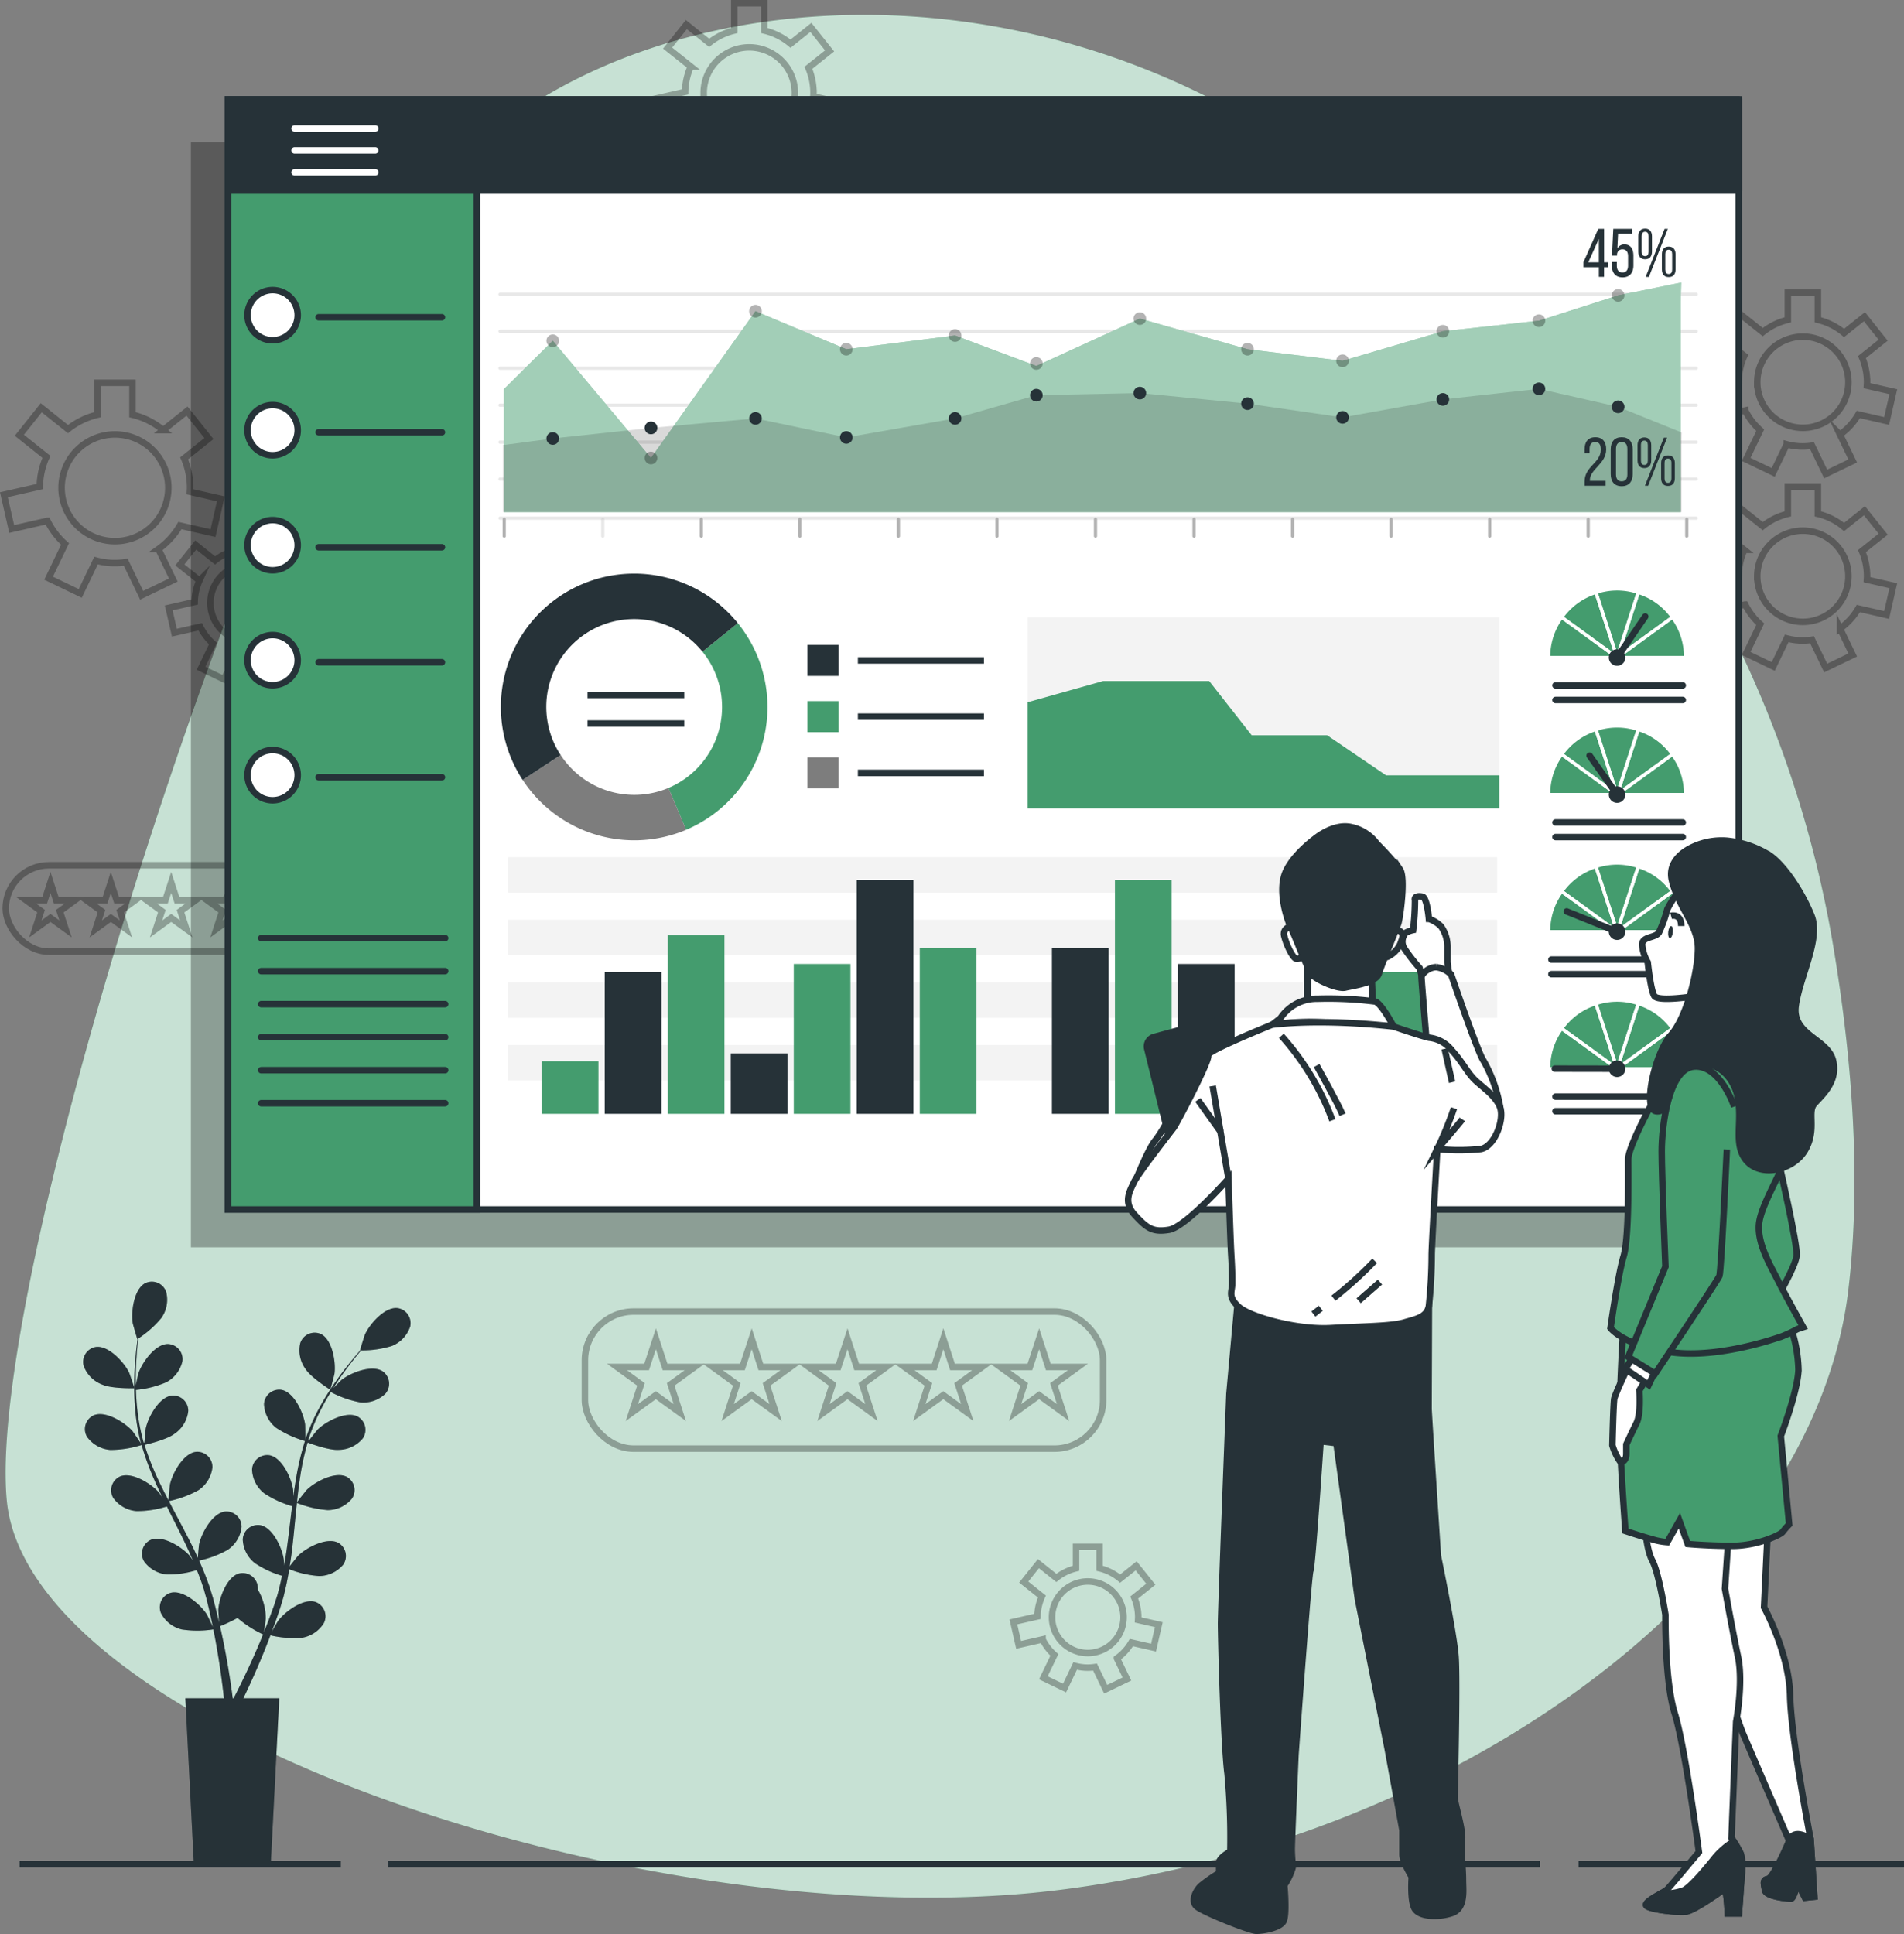 <svg xmlns="http://www.w3.org/2000/svg" width="293.421" height="298" viewBox="0 0 293.421 298">
  <rect x="0" y="0" width="293.421" height="298" fill="#808080" stroke="none"/>
  <g id="Grupo_972354" data-name="Grupo 972354" transform="translate(-27.733 -23.057)">
    <g id="Background_Simple" data-name="Background Simple" transform="translate(28.598 25.355)">
      <g id="Grupo_972232" data-name="Grupo 972232">
        <path id="Trazado_638530" data-name="Trazado 638530" d="M310.511,170.514a171.811,171.811,0,0,0-39.224-84.333c-12.023-13.937-27.658-29.1-46.462-41.086C177.41,14.875,118.67,23.455,94.25,53.816s-68.64,165.661-65.34,201.3,99.66,67.98,162.36,60.06,116.16-48.18,121.44-92.4C314.781,205.441,313.2,186.788,310.511,170.514Z" transform="translate(-28.735 -26.281)" fill="#449c6e"/>
        <path id="Trazado_638531" data-name="Trazado 638531" d="M310.511,170.514a171.811,171.811,0,0,0-39.224-84.333c-12.023-13.937-27.658-29.1-46.462-41.086C177.41,14.875,118.67,23.455,94.25,53.816s-68.64,165.661-65.34,201.3,99.66,67.98,162.36,60.06,116.16-48.18,121.44-92.4C314.781,205.441,313.2,186.788,310.511,170.514Z" transform="translate(-28.735 -26.281)" fill="#fff" opacity="0.7"/>
      </g>
    </g>
    <g id="Floor" transform="translate(30.753 310.29)">
      <g id="Grupo_972233" data-name="Grupo 972233">
        <line id="Línea_864" data-name="Línea 864" x2="50.16" transform="translate(240.241)" fill="none" stroke="#263238" stroke-miterlimit="10" stroke-width="1"/>
        <line id="Línea_865" data-name="Línea 865" x2="177.541" transform="translate(56.76)" fill="none" stroke="#263238" stroke-miterlimit="10" stroke-width="1"/>
        <line id="Línea_866" data-name="Línea 866" x2="49.5" fill="none" stroke="#263238" stroke-miterlimit="10" stroke-width="1"/>
      </g>
    </g>
    <g id="Graphics" transform="translate(28.332 23.557)">
      <g id="Grupo_972240" data-name="Grupo 972240" opacity="0.3">
        <g id="Grupo_972234" data-name="Grupo 972234" transform="translate(100.252)">
          <path id="Trazado_638532" data-name="Trazado 638532" d="M449.4,109.885l4.359,1,1.03-4.51-4.069-.929c.009-.175.026-.348.026-.525a9.868,9.868,0,0,0-.789-3.878l3.267-2.605-2.884-3.617L447.2,97.324a9.868,9.868,0,0,0-4.036-2.024V91.092h-4.627V95.3a9.862,9.862,0,0,0-3.868,1.891l-3.521-2.807L428.262,98l3.569,2.846a9.851,9.851,0,0,0-.874,3.9l-4.728,1.079,1.029,4.51,4.707-1.074a9.933,9.933,0,0,0,2.314,3.043l-2.168,4.5,4.169,2.007,2.084-4.329a9.359,9.359,0,0,0,3.9.215l2.1,4.355,4.168-2.007-1.958-4.068A9.934,9.934,0,0,0,449.4,109.885Zm-15.579-4.968a7.026,7.026,0,1,1,7.026,7.026A7.026,7.026,0,0,1,433.823,104.916Z" transform="translate(-263.868 -46.519)" fill="none" stroke="#000" stroke-miterlimit="10" stroke-width="1"/>
          <path id="Trazado_638533" data-name="Trazado 638533" d="M449.4,155.181l4.359.995,1.03-4.51-4.069-.929c.009-.174.026-.347.026-.524a9.864,9.864,0,0,0-.789-3.878l3.267-2.606-2.884-3.617L447.2,142.62a9.861,9.861,0,0,0-4.036-2.025v-4.207h-4.627v4.207a9.854,9.854,0,0,0-3.868,1.892l-3.521-2.808-2.884,3.617,3.569,2.846a9.848,9.848,0,0,0-.874,3.9l-4.728,1.08,1.029,4.51,4.707-1.074a9.933,9.933,0,0,0,2.314,3.043l-2.168,4.5,4.169,2.007,2.084-4.328a9.338,9.338,0,0,0,3.9.214l2.1,4.355,4.168-2.007-1.958-4.068A9.934,9.934,0,0,0,449.4,155.181Zm-15.579-4.969a7.026,7.026,0,1,1,7.026,7.026A7.026,7.026,0,0,1,433.823,150.212Z" transform="translate(-263.868 -61.919)" fill="none" stroke="#000" stroke-miterlimit="10" stroke-width="1"/>
          <path id="Trazado_638534" data-name="Trazado 638534" d="M282.227,398.674l3.42.781.808-3.539-3.192-.729c.007-.137.02-.273.02-.412a7.744,7.744,0,0,0-.619-3.042l2.563-2.045-2.263-2.838-2.467,1.967a7.739,7.739,0,0,0-3.167-1.589v-3.3H273.7v3.3a7.736,7.736,0,0,0-3.035,1.484l-2.762-2.2-2.263,2.838,2.8,2.233a7.719,7.719,0,0,0-.686,3.062l-3.71.847.807,3.539,3.693-.843a7.772,7.772,0,0,0,1.816,2.388l-1.7,3.532,3.27,1.575,1.635-3.4a7.327,7.327,0,0,0,3.062.168l1.646,3.417,3.27-1.575-1.537-3.191A7.8,7.8,0,0,0,282.227,398.674ZM270,394.775a5.512,5.512,0,1,1,5.512,5.513A5.513,5.513,0,0,1,270,394.775Z" transform="translate(-208.726 -146.083)" fill="none" stroke="#000" stroke-miterlimit="10" stroke-width="1"/>
          <path id="Trazado_638535" data-name="Trazado 638535" d="M203.4,42.351l4.359.995,1.03-4.51-4.069-.929c.009-.175.026-.347.026-.525a9.863,9.863,0,0,0-.789-3.877l3.267-2.606-2.884-3.617L201.2,29.789a9.861,9.861,0,0,0-4.036-2.025V23.557h-4.627v4.208a9.854,9.854,0,0,0-3.868,1.892l-3.52-2.808-2.884,3.617,3.569,2.846a9.845,9.845,0,0,0-.874,3.9l-4.728,1.079,1.029,4.51,4.707-1.074a9.925,9.925,0,0,0,2.314,3.043l-2.168,4.5,4.169,2.007,2.084-4.328a9.371,9.371,0,0,0,3.9.214l2.1,4.355,4.168-2.008-1.958-4.067A9.942,9.942,0,0,0,203.4,42.351Zm-15.579-4.969a7.026,7.026,0,1,1,7.026,7.026A7.025,7.025,0,0,1,187.823,37.381Z" transform="translate(-180.229 -23.557)" fill="none" stroke="#000" stroke-miterlimit="10" stroke-width="1"/>
        </g>
        <g id="Grupo_972235" data-name="Grupo 972235" transform="translate(0 58.479)">
          <path id="Trazado_638536" data-name="Trazado 638536" d="M86.436,161.728l3.692.843L91,158.751l-3.446-.787c.008-.148.022-.294.022-.444a8.357,8.357,0,0,0-.669-3.284l2.767-2.206-2.443-3.063-2.662,2.123a8.358,8.358,0,0,0-3.418-1.714v-3.563H77.233v3.563a8.345,8.345,0,0,0-3.276,1.6L70.977,148.6l-2.443,3.063,3.022,2.41a8.327,8.327,0,0,0-.74,3.305l-4,.914.871,3.819,3.986-.909a8.406,8.406,0,0,0,1.96,2.577l-1.836,3.813,3.53,1.7,1.765-3.666a8.352,8.352,0,0,0,2.1.277,8.474,8.474,0,0,0,1.2-.1L82.17,169.5l3.53-1.7-1.659-3.445A8.407,8.407,0,0,0,86.436,161.728ZM73.243,157.52a5.95,5.95,0,1,1,5.949,5.95A5.95,5.95,0,0,1,73.243,157.52Z" transform="translate(-41.415 -123.603)" fill="none" stroke="#000" stroke-miterlimit="10" stroke-width="1"/>
          <path id="Trazado_638537" data-name="Trazado 638537" d="M55.459,134.162l5.1,1.165,1.205-5.28L57,128.96c.011-.205.031-.407.031-.614a11.553,11.553,0,0,0-.924-4.539l3.825-3.05-3.377-4.234-3.68,2.935a11.54,11.54,0,0,0-4.725-2.37v-4.926H42.739v4.926A11.538,11.538,0,0,0,38.21,119.3l-4.12-3.286-3.377,4.234,4.177,3.332a11.526,11.526,0,0,0-1.023,4.57l-5.535,1.263,1.205,5.28,5.51-1.258A11.62,11.62,0,0,0,37.756,137l-2.538,5.271,4.879,2.35,2.44-5.067a10.945,10.945,0,0,0,4.569.25l2.455,5.1,4.879-2.35-2.293-4.761A11.641,11.641,0,0,0,55.459,134.162Zm-18.238-5.817a8.225,8.225,0,1,1,8.225,8.225A8.224,8.224,0,0,1,37.222,128.345Z" transform="translate(-28.332 -112.162)" fill="none" stroke="#000" stroke-miterlimit="10" stroke-width="1"/>
        </g>
        <g id="Grupo_972237" data-name="Grupo 972237" transform="translate(89.541 201.593)">
          <g id="Grupo_972236" data-name="Grupo 972236" transform="translate(4.959 4.191)">
            <path id="Trazado_638538" data-name="Trazado 638538" d="M177.493,335.35l1.411,4.344h4.568l-3.7,2.685,1.411,4.344-3.7-2.685-3.7,2.685,1.411-4.344-3.7-2.685h4.568Z" transform="translate(-171.514 -335.35)" fill="none" stroke="#000" stroke-miterlimit="10" stroke-width="1"/>
            <path id="Trazado_638539" data-name="Trazado 638539" d="M199.865,335.35l1.411,4.344h4.568l-3.7,2.685,1.411,4.344-3.7-2.685-3.7,2.685,1.411-4.344-3.7-2.685h4.568Z" transform="translate(-179.12 -335.35)" fill="none" stroke="#000" stroke-miterlimit="10" stroke-width="1"/>
            <path id="Trazado_638540" data-name="Trazado 638540" d="M222.237,335.35l1.411,4.344h4.568l-3.7,2.685,1.411,4.344-3.7-2.685-3.7,2.685,1.411-4.344-3.7-2.685h4.568Z" transform="translate(-186.727 -335.35)" fill="none" stroke="#000" stroke-miterlimit="10" stroke-width="1"/>
            <path id="Trazado_638541" data-name="Trazado 638541" d="M244.609,335.35l1.411,4.344h4.568l-3.7,2.685,1.411,4.344-3.7-2.685-3.7,2.685,1.411-4.344-3.7-2.685H243.2Z" transform="translate(-194.333 -335.35)" fill="none" stroke="#000" stroke-miterlimit="10" stroke-width="1"/>
            <path id="Trazado_638542" data-name="Trazado 638542" d="M266.981,335.35l1.411,4.344h4.568l-3.7,2.685,1.411,4.344-3.7-2.685-3.7,2.685,1.412-4.344-3.7-2.685h4.568Z" transform="translate(-201.94 -335.35)" fill="none" stroke="#000" stroke-miterlimit="10" stroke-width="1"/>
          </g>
          <rect id="Rectángulo_307442" data-name="Rectángulo 307442" width="79.86" height="21.12" rx="7.5" fill="none" stroke="#000" stroke-miterlimit="10" stroke-width="1"/>
        </g>
        <g id="Grupo_972239" data-name="Grupo 972239" transform="translate(0.283 132.826)">
          <g id="Grupo_972238" data-name="Grupo 972238" transform="translate(3.125 2.641)">
            <path id="Trazado_638543" data-name="Trazado 638543" d="M37.262,228.809l.889,2.737H41.03L38.7,233.238l.889,2.737-2.328-1.692-2.328,1.692.889-2.737L33.5,231.546h2.878Z" transform="translate(-33.495 -228.809)" fill="none" stroke="#000" stroke-miterlimit="10" stroke-width="1"/>
            <path id="Trazado_638544" data-name="Trazado 638544" d="M51.358,228.809l.889,2.737h2.878L52.8,233.238l.889,2.737-2.328-1.692-2.328,1.692.889-2.737-2.328-1.692h2.878Z" transform="translate(-38.288 -228.809)" fill="none" stroke="#000" stroke-miterlimit="10" stroke-width="1"/>
            <path id="Trazado_638545" data-name="Trazado 638545" d="M65.455,228.809l.889,2.737h2.878l-2.328,1.692.889,2.737-2.328-1.692-2.328,1.692.889-2.737-2.328-1.692h2.878Z" transform="translate(-43.08 -228.809)" fill="none" stroke="#000" stroke-miterlimit="10" stroke-width="1"/>
            <path id="Trazado_638546" data-name="Trazado 638546" d="M79.551,228.809l.889,2.737h2.878l-2.328,1.692.889,2.737-2.328-1.692-2.328,1.692.889-2.737-2.328-1.692h2.878Z" transform="translate(-47.873 -228.809)" fill="none" stroke="#000" stroke-miterlimit="10" stroke-width="1"/>
            <path id="Trazado_638547" data-name="Trazado 638547" d="M93.647,228.809l.889,2.737h2.878l-2.328,1.692.889,2.737-2.328-1.692-2.328,1.692.889-2.737-2.328-1.692h2.878Z" transform="translate(-52.666 -228.809)" fill="none" stroke="#000" stroke-miterlimit="10" stroke-width="1"/>
          </g>
          <rect id="Rectángulo_307443" data-name="Rectángulo 307443" width="50.318" height="13.307" rx="6.654" fill="none" stroke="#000" stroke-miterlimit="10" stroke-width="1"/>
        </g>
      </g>
    </g>
    <g id="Plants" transform="translate(40.561 220.53)">
      <g id="Grupo_972241" data-name="Grupo 972241">
        <path id="Trazado_638548" data-name="Trazado 638548" d="M102.064,342.706c.03.019.631-2.3.652-2.455.243-1.747-.314-5.266-2.093-6.125a2.338,2.338,0,0,0-3.181,1.408,4.886,4.886,0,0,0,.844,4.025C99.127,340.856,102.062,342.7,102.064,342.706Z" transform="translate(-64 -326.047)" fill="#263238"/>
        <path id="Trazado_638549" data-name="Trazado 638549" d="M49.855,343.076c1.417.619,4.885.541,4.887.541.036,0-.745-2.27-.811-2.408-.761-1.591-3.166-4.219-5.124-3.954a2.338,2.338,0,0,0-1.876,2.93A4.889,4.889,0,0,0,49.855,343.076Z" transform="translate(-46.86 -327.181)" fill="#263238"/>
        <path id="Trazado_638550" data-name="Trazado 638550" d="M51.2,347.938a16.253,16.253,0,0,0,4.811-.755,41.381,41.381,0,0,0,1.876,5.193c.426.985.885,1.965,1.358,2.94-.282-.413-.538-.781-.579-.828-1.154-1.334-4.169-3.233-5.987-2.461a2.338,2.338,0,0,0-1.036,3.321,4.885,4.885,0,0,0,3.583,2.016,15.493,15.493,0,0,0,4.676-.717c.185.372.366.746.553,1.118.9,1.784,1.8,3.561,2.629,5.33.294.624.559,1.248.828,1.872-.251-.367-.466-.674-.5-.717-1.154-1.334-4.169-3.233-5.986-2.461a2.338,2.338,0,0,0-1.036,3.321,4.886,4.886,0,0,0,3.583,2.016,14.892,14.892,0,0,0,4.55-.682c.255.647.513,1.3.731,1.934.139.44.3.853.418,1.3s.246.88.367,1.314c.2.844.416,1.714.593,2.542.127.575.238,1.125.351,1.679-.284-.624-.867-1.833-.927-1.929-.939-1.494-3.631-3.827-5.545-3.339a2.337,2.337,0,0,0-1.527,3.125,4.887,4.887,0,0,0,3.237,2.536,16.062,16.062,0,0,0,4.842-.014c.184.917.354,1.812.5,2.658.517,2.933.836,5.4,1.036,7.119.035.306.065.579.093.838H62.748l1.309,25.549H75.91l1.309-25.549H71.681l.123-.254c.76-1.583,1.814-3.858,2.952-6.643.362-.878.731-1.825,1.1-2.8a16.06,16.06,0,0,0,4.829.376A4.885,4.885,0,0,0,84.1,374.6a2.337,2.337,0,0,0-1.29-3.231c-1.872-.629-4.731,1.5-5.778,2.917-.062.084-.631,1.067-.979,1.694.149-.4.3-.785.446-1.2.3-.814.574-1.636.871-2.519q.194-.647.391-1.308c.14-.433.232-.909.352-1.367.254-1.069.461-2.165.644-3.274a15.384,15.384,0,0,0,4.583,1.053,4.886,4.886,0,0,0,3.723-1.744,2.338,2.338,0,0,0-.785-3.389c-1.756-.9-4.9.764-6.153,2.008-.078.077-.875,1.071-1.3,1.626.1-.668.213-1.333.3-2.012.244-1.958.428-3.948.622-5.933.059-.608.125-1.213.189-1.819a16.241,16.241,0,0,0,4.738,1.111,4.886,4.886,0,0,0,3.724-1.744,2.338,2.338,0,0,0-.785-3.389c-1.756-.9-4.9.764-6.153,2.008-.094.094-1.238,1.525-1.511,1.9.141-1.335.294-2.663.5-3.967a41.322,41.322,0,0,1,1.138-5.217c.118.045,3.251,1.227,4.765,1.121a4.887,4.887,0,0,0,3.724-1.744,2.337,2.337,0,0,0-.785-3.388c-1.756-.906-4.9.764-6.153,2.008-.082.082-.954,1.171-1.358,1.7l-.1-.052a30.066,30.066,0,0,1,2.072-4.953c.449-.879.928-1.694,1.412-2.477a15.715,15.715,0,0,0,4.511,1.587,4.888,4.888,0,0,0,3.893-1.324,2.338,2.338,0,0,0-.409-3.455c-1.645-1.093-4.957.221-6.336,1.32-.075.06-.77.752-1.27,1.263.224-.35.448-.715.669-1.046.826-1.244,1.66-2.332,2.406-3.291.428-.541.827-1.022,1.2-1.469a15.65,15.65,0,0,0,4.711-.671,4.886,4.886,0,0,0,2.844-2.969,2.337,2.337,0,0,0-1.954-2.878c-1.964-.212-4.3,2.48-5.015,4.091-.062.139-.781,2.428-.745,2.428H89.7c-.372.422-.765.879-1.185,1.387-.768.944-1.628,2.017-2.484,3.249a41.476,41.476,0,0,0-2.575,4.1,30.49,30.49,0,0,0-2.2,4.953c-.007.02-.011.042-.018.063.01-.579-.015-2.2-.032-2.322-.226-1.749-1.693-5-3.635-5.355a2.339,2.339,0,0,0-2.7,2.2,4.89,4.89,0,0,0,1.876,3.658,16.27,16.27,0,0,0,4.429,2.024,41.366,41.366,0,0,0-1.3,5.366c-.189,1.057-.346,2.126-.49,3.2-.007-.5-.017-.948-.026-1.01-.227-1.749-1.693-5-3.635-5.355a2.338,2.338,0,0,0-2.7,2.2,4.886,4.886,0,0,0,1.876,3.659,15.5,15.5,0,0,0,4.3,1.981c-.051.413-.107.825-.156,1.238-.237,1.982-.465,3.961-.748,5.9-.1.682-.222,1.35-.343,2.018-.007-.445-.017-.819-.024-.876-.226-1.75-1.692-5-3.635-5.355a2.338,2.338,0,0,0-2.7,2.2,4.886,4.886,0,0,0,1.877,3.658,14.91,14.91,0,0,0,4.171,1.941c-.145.681-.288,1.363-.458,2.016-.126.443-.217.879-.369,1.318l-.419,1.3c-.3.816-.6,1.659-.908,2.448-.211.55-.422,1.07-.634,1.595.107-.678.288-2.008.291-2.121a9.08,9.08,0,0,0-1.217-4.415,2.832,2.832,0,0,0-.032-.517,2.338,2.338,0,0,0-2.858-1.983c-1.909.508-3.12,3.858-3.21,5.62-.005.1.063,1.238.117,1.953-.1-.416-.185-.82-.288-1.246-.2-.844-.425-1.68-.663-2.582q-.2-.646-.4-1.306c-.122-.439-.308-.887-.461-1.336-.378-1.032-.81-2.059-1.269-3.086a15.357,15.357,0,0,0,4.4-1.649,4.884,4.884,0,0,0,2.144-3.509,2.338,2.338,0,0,0-2.525-2.394c-1.964.214-3.668,3.342-4.024,5.069-.022.108-.139,1.376-.189,2.074-.281-.614-.558-1.23-.862-1.841-.878-1.768-1.821-3.53-2.754-5.292-.286-.539-.565-1.08-.846-1.621a16.231,16.231,0,0,0,4.565-1.688,4.885,4.885,0,0,0,2.144-3.509,2.338,2.338,0,0,0-2.525-2.393c-1.964.214-3.668,3.342-4.025,5.069-.026.13-.191,1.956-.211,2.422-.618-1.191-1.224-2.383-1.773-3.582a41.169,41.169,0,0,1-1.928-4.98c.123-.027,3.388-.77,4.592-1.694a4.888,4.888,0,0,0,2.144-3.509,2.338,2.338,0,0,0-2.525-2.393c-1.964.213-3.668,3.342-4.025,5.069-.024.114-.15,1.506-.2,2.167l-.112.012a30.063,30.063,0,0,1-1.005-5.275c-.11-.981-.16-1.925-.189-2.845a15.738,15.738,0,0,0,4.638-1.166,4.889,4.889,0,0,0,2.517-3.252,2.337,2.337,0,0,0-2.247-2.656c-1.975,0-4.013,2.918-4.557,4.6-.03.091-.228,1.052-.362,1.754-.007-.415-.021-.843-.019-1.241,0-1.494.1-2.862.191-4.072.059-.688.125-1.309.194-1.889a15.643,15.643,0,0,0,3.559-3.159,4.885,4.885,0,0,0,.735-4.045,2.338,2.338,0,0,0-3.218-1.322c-1.755.907-2.216,4.439-1.926,6.179.025.15.688,2.457.718,2.437l.034-.024c-.077.557-.154,1.156-.224,1.81-.12,1.211-.245,2.581-.28,4.08a41.419,41.419,0,0,0,.116,4.843,30.44,30.44,0,0,0,.9,5.345c.006.02.014.041.02.062-.311-.488-1.225-1.824-1.307-1.919-1.154-1.334-4.169-3.233-5.986-2.461a2.338,2.338,0,0,0-1.036,3.321A4.885,4.885,0,0,0,51.2,347.938Zm19.587,25.889a17.12,17.12,0,0,0,3.938,2.539c-.353.867-.7,1.707-1.049,2.493-1.187,2.732-2.279,4.963-3.064,6.51-.158.312-.3.588-.432.843H70.05c-.039-.3-.082-.632-.133-1-.24-1.74-.616-4.219-1.2-7.169-.183-.933-.4-1.926-.627-2.943A25.463,25.463,0,0,0,70.789,373.827Z" transform="translate(-47.011 -322)" fill="#263238"/>
        <path id="Trazado_638551" data-name="Trazado 638551" d="M49.855,343.076c1.417.619,4.885.541,4.887.541.036,0-.745-2.27-.811-2.408-.761-1.591-3.166-4.219-5.124-3.954a2.338,2.338,0,0,0-1.876,2.93A4.889,4.889,0,0,0,49.855,343.076Z" transform="translate(-46.86 -327.181)" fill="#263238" opacity="0.3"/>
        <path id="Trazado_638552" data-name="Trazado 638552" d="M102.064,342.706c.03.019.631-2.3.652-2.455.243-1.747-.314-5.266-2.093-6.125a2.338,2.338,0,0,0-3.181,1.408,4.886,4.886,0,0,0,.844,4.025C99.127,340.856,102.062,342.7,102.064,342.706Z" transform="translate(-64 -326.047)" fill="#263238" opacity="0.3"/>
        <path id="Trazado_638553" data-name="Trazado 638553" d="M51.2,347.938a16.253,16.253,0,0,0,4.811-.755,41.381,41.381,0,0,0,1.876,5.193c.426.985.885,1.965,1.358,2.94-.282-.413-.538-.781-.579-.828-1.154-1.334-4.169-3.233-5.987-2.461a2.338,2.338,0,0,0-1.036,3.321,4.885,4.885,0,0,0,3.583,2.016,15.493,15.493,0,0,0,4.676-.717c.185.372.366.746.553,1.118.9,1.784,1.8,3.561,2.629,5.33.294.624.559,1.248.828,1.872-.251-.367-.466-.674-.5-.717-1.154-1.334-4.169-3.233-5.986-2.461a2.338,2.338,0,0,0-1.036,3.321,4.886,4.886,0,0,0,3.583,2.016,14.892,14.892,0,0,0,4.55-.682c.255.647.513,1.3.731,1.934.139.44.3.853.418,1.3s.246.88.367,1.314c.2.844.416,1.714.593,2.542.127.575.238,1.125.351,1.679-.284-.624-.867-1.833-.927-1.929-.939-1.494-3.631-3.827-5.545-3.339a2.337,2.337,0,0,0-1.527,3.125,4.887,4.887,0,0,0,3.237,2.536,16.062,16.062,0,0,0,4.842-.014c.184.917.354,1.812.5,2.658.517,2.933.836,5.4,1.036,7.119.035.306.065.579.093.838H62.748l1.309,25.549H75.91l1.309-25.549H71.681l.123-.254c.76-1.583,1.814-3.858,2.952-6.643.362-.878.731-1.825,1.1-2.8a16.06,16.06,0,0,0,4.829.376A4.885,4.885,0,0,0,84.1,374.6a2.337,2.337,0,0,0-1.29-3.231c-1.872-.629-4.731,1.5-5.778,2.917-.062.084-.631,1.067-.979,1.694.149-.4.3-.785.446-1.2.3-.814.574-1.636.871-2.519q.194-.647.391-1.308c.14-.433.232-.909.352-1.367.254-1.069.461-2.165.644-3.274a15.384,15.384,0,0,0,4.583,1.053,4.886,4.886,0,0,0,3.723-1.744,2.338,2.338,0,0,0-.785-3.389c-1.756-.9-4.9.764-6.153,2.008-.078.077-.875,1.071-1.3,1.626.1-.668.213-1.333.3-2.012.244-1.958.428-3.948.622-5.933.059-.608.125-1.213.189-1.819a16.241,16.241,0,0,0,4.738,1.111,4.886,4.886,0,0,0,3.724-1.744,2.338,2.338,0,0,0-.785-3.389c-1.756-.9-4.9.764-6.153,2.008-.094.094-1.238,1.525-1.511,1.9.141-1.335.294-2.663.5-3.967a41.322,41.322,0,0,1,1.138-5.217c.118.045,3.251,1.227,4.765,1.121a4.887,4.887,0,0,0,3.724-1.744,2.337,2.337,0,0,0-.785-3.388c-1.756-.906-4.9.764-6.153,2.008-.082.082-.954,1.171-1.358,1.7l-.1-.052a30.066,30.066,0,0,1,2.072-4.953c.449-.879.928-1.694,1.412-2.477a15.715,15.715,0,0,0,4.511,1.587,4.888,4.888,0,0,0,3.893-1.324,2.338,2.338,0,0,0-.409-3.455c-1.645-1.093-4.957.221-6.336,1.32-.075.06-.77.752-1.27,1.263.224-.35.448-.715.669-1.046.826-1.244,1.66-2.332,2.406-3.291.428-.541.827-1.022,1.2-1.469a15.65,15.65,0,0,0,4.711-.671,4.886,4.886,0,0,0,2.844-2.969,2.337,2.337,0,0,0-1.954-2.878c-1.964-.212-4.3,2.48-5.015,4.091-.062.139-.781,2.428-.745,2.428H89.7c-.372.422-.765.879-1.185,1.387-.768.944-1.628,2.017-2.484,3.249a41.476,41.476,0,0,0-2.575,4.1,30.49,30.49,0,0,0-2.2,4.953c-.007.02-.011.042-.018.063.01-.579-.015-2.2-.032-2.322-.226-1.749-1.693-5-3.635-5.355a2.339,2.339,0,0,0-2.7,2.2,4.89,4.89,0,0,0,1.876,3.658,16.27,16.27,0,0,0,4.429,2.024,41.366,41.366,0,0,0-1.3,5.366c-.189,1.057-.346,2.126-.49,3.2-.007-.5-.017-.948-.026-1.01-.227-1.749-1.693-5-3.635-5.355a2.338,2.338,0,0,0-2.7,2.2,4.886,4.886,0,0,0,1.876,3.659,15.5,15.5,0,0,0,4.3,1.981c-.051.413-.107.825-.156,1.238-.237,1.982-.465,3.961-.748,5.9-.1.682-.222,1.35-.343,2.018-.007-.445-.017-.819-.024-.876-.226-1.75-1.692-5-3.635-5.355a2.338,2.338,0,0,0-2.7,2.2,4.886,4.886,0,0,0,1.877,3.658,14.91,14.91,0,0,0,4.171,1.941c-.145.681-.288,1.363-.458,2.016-.126.443-.217.879-.369,1.318l-.419,1.3c-.3.816-.6,1.659-.908,2.448-.211.55-.422,1.07-.634,1.595.107-.678.288-2.008.291-2.121a9.08,9.08,0,0,0-1.217-4.415,2.832,2.832,0,0,0-.032-.517,2.338,2.338,0,0,0-2.858-1.983c-1.909.508-3.12,3.858-3.21,5.62-.005.1.063,1.238.117,1.953-.1-.416-.185-.82-.288-1.246-.2-.844-.425-1.68-.663-2.582q-.2-.646-.4-1.306c-.122-.439-.308-.887-.461-1.336-.378-1.032-.81-2.059-1.269-3.086a15.357,15.357,0,0,0,4.4-1.649,4.884,4.884,0,0,0,2.144-3.509,2.338,2.338,0,0,0-2.525-2.394c-1.964.214-3.668,3.342-4.024,5.069-.022.108-.139,1.376-.189,2.074-.281-.614-.558-1.23-.862-1.841-.878-1.768-1.821-3.53-2.754-5.292-.286-.539-.565-1.08-.846-1.621a16.231,16.231,0,0,0,4.565-1.688,4.885,4.885,0,0,0,2.144-3.509,2.338,2.338,0,0,0-2.525-2.393c-1.964.214-3.668,3.342-4.025,5.069-.026.13-.191,1.956-.211,2.422-.618-1.191-1.224-2.383-1.773-3.582a41.169,41.169,0,0,1-1.928-4.98c.123-.027,3.388-.77,4.592-1.694a4.888,4.888,0,0,0,2.144-3.509,2.338,2.338,0,0,0-2.525-2.393c-1.964.213-3.668,3.342-4.025,5.069-.024.114-.15,1.506-.2,2.167l-.112.012a30.063,30.063,0,0,1-1.005-5.275c-.11-.981-.16-1.925-.189-2.845a15.738,15.738,0,0,0,4.638-1.166,4.889,4.889,0,0,0,2.517-3.252,2.337,2.337,0,0,0-2.247-2.656c-1.975,0-4.013,2.918-4.557,4.6-.03.091-.228,1.052-.362,1.754-.007-.415-.021-.843-.019-1.241,0-1.494.1-2.862.191-4.072.059-.688.125-1.309.194-1.889a15.643,15.643,0,0,0,3.559-3.159,4.885,4.885,0,0,0,.735-4.045,2.338,2.338,0,0,0-3.218-1.322c-1.755.907-2.216,4.439-1.926,6.179.025.15.688,2.457.718,2.437l.034-.024c-.077.557-.154,1.156-.224,1.81-.12,1.211-.245,2.581-.28,4.08a41.419,41.419,0,0,0,.116,4.843,30.44,30.44,0,0,0,.9,5.345c.006.02.014.041.02.062-.311-.488-1.225-1.824-1.307-1.919-1.154-1.334-4.169-3.233-5.986-2.461a2.338,2.338,0,0,0-1.036,3.321A4.885,4.885,0,0,0,51.2,347.938Zm19.587,25.889a17.12,17.12,0,0,0,3.938,2.539c-.353.867-.7,1.707-1.049,2.493-1.187,2.732-2.279,4.963-3.064,6.51-.158.312-.3.588-.432.843H70.05c-.039-.3-.082-.632-.133-1-.24-1.74-.616-4.219-1.2-7.169-.183-.933-.4-1.926-.627-2.943A25.463,25.463,0,0,0,70.789,373.827Z" transform="translate(-47.011 -322)" fill="#263238" opacity="0.3"/>
      </g>
    </g>
    <g id="Page" transform="translate(57.153 38.369)">
      <rect id="Rectángulo_307444" data-name="Rectángulo 307444" width="230.341" height="170.281" transform="translate(0 6.6)" opacity="0.3"/>
      <g id="Grupo_972344" data-name="Grupo 972344" transform="translate(5.707 0)">
        <rect id="Rectángulo_307445" data-name="Rectángulo 307445" width="232.818" height="171.053" fill="#fff" stroke="#263238" stroke-miterlimit="10" stroke-width="1"/>
        <rect id="Rectángulo_307446" data-name="Rectángulo 307446" width="38.358" height="171.053" fill="#449c6e" stroke="#263238" stroke-miterlimit="10" stroke-width="1"/>
        <g id="Grupo_972343" data-name="Grupo 972343">
          <rect id="Rectángulo_307447" data-name="Rectángulo 307447" width="232.818" height="14.044" fill="#263238" stroke="#263238" stroke-linecap="round" stroke-linejoin="round" stroke-width="1"/>
          <path id="Trazado_638554" data-name="Trazado 638554" d="M92.952,94.387a3.866,3.866,0,1,0-3.866,3.866A3.866,3.866,0,0,0,92.952,94.387Z" transform="translate(-82.201 -61.137)" fill="#fff" stroke="#263238" stroke-linecap="round" stroke-linejoin="round" stroke-width="1"/>
          <line id="Línea_867" data-name="Línea 867" x2="19.008" transform="translate(13.972 33.572)" fill="none" stroke="#263238" stroke-linecap="round" stroke-linejoin="round" stroke-width="1"/>
          <path id="Trazado_638555" data-name="Trazado 638555" d="M92.952,121.234a3.866,3.866,0,1,0-3.866,3.866A3.866,3.866,0,0,0,92.952,121.234Z" transform="translate(-82.201 -70.265)" fill="#fff" stroke="#263238" stroke-linecap="round" stroke-linejoin="round" stroke-width="1"/>
          <line id="Línea_868" data-name="Línea 868" x2="19.008" transform="translate(13.972 51.292)" fill="none" stroke="#263238" stroke-linecap="round" stroke-linejoin="round" stroke-width="1"/>
          <path id="Trazado_638556" data-name="Trazado 638556" d="M92.952,148.082a3.866,3.866,0,1,0-3.866,3.866A3.866,3.866,0,0,0,92.952,148.082Z" transform="translate(-82.201 -79.393)" fill="#fff" stroke="#263238" stroke-linecap="round" stroke-linejoin="round" stroke-width="1"/>
          <line id="Línea_869" data-name="Línea 869" x2="19.008" transform="translate(13.972 69.011)" fill="none" stroke="#263238" stroke-linecap="round" stroke-linejoin="round" stroke-width="1"/>
          <path id="Trazado_638557" data-name="Trazado 638557" d="M92.952,174.93a3.866,3.866,0,1,0-3.866,3.866A3.865,3.865,0,0,0,92.952,174.93Z" transform="translate(-82.201 -88.522)" fill="#fff" stroke="#263238" stroke-linecap="round" stroke-linejoin="round" stroke-width="1"/>
          <line id="Línea_870" data-name="Línea 870" x2="19.008" transform="translate(13.972 86.731)" fill="none" stroke="#263238" stroke-linecap="round" stroke-linejoin="round" stroke-width="1"/>
          <path id="Trazado_638558" data-name="Trazado 638558" d="M92.952,201.777a3.866,3.866,0,1,0-3.866,3.866A3.866,3.866,0,0,0,92.952,201.777Z" transform="translate(-82.201 -97.649)" fill="#fff" stroke="#263238" stroke-linecap="round" stroke-linejoin="round" stroke-width="1"/>
          <line id="Línea_871" data-name="Línea 871" x2="19.008" transform="translate(13.972 104.45)" fill="none" stroke="#263238" stroke-linecap="round" stroke-linejoin="round" stroke-width="1"/>
          <g id="Grupo_972242" data-name="Grupo 972242" transform="translate(43.181 116.766)" opacity="0.05">
            <rect id="Rectángulo_307448" data-name="Rectángulo 307448" width="152.404" height="5.466"/>
            <rect id="Rectángulo_307449" data-name="Rectángulo 307449" width="152.404" height="5.466" transform="translate(0 9.646)"/>
            <rect id="Rectángulo_307450" data-name="Rectángulo 307450" width="152.404" height="5.466" transform="translate(0 19.292)"/>
            <rect id="Rectángulo_307451" data-name="Rectángulo 307451" width="152.404" height="5.466" transform="translate(0 28.938)"/>
          </g>
          <g id="Grupo_972257" data-name="Grupo 972257" transform="translate(48.359 120.258)">
            <g id="Grupo_972244" data-name="Grupo 972244" transform="translate(58.257 10.533)">
              <g id="Grupo_972243" data-name="Grupo 972243">
                <rect id="Rectángulo_307452" data-name="Rectángulo 307452" width="8.739" height="25.523" fill="#449c6e"/>
              </g>
            </g>
            <g id="Grupo_972246" data-name="Grupo 972246" transform="translate(48.547)">
              <g id="Grupo_972245" data-name="Grupo 972245">
                <rect id="Rectángulo_307453" data-name="Rectángulo 307453" width="8.739" height="36.056" fill="#263238"/>
              </g>
            </g>
            <g id="Grupo_972248" data-name="Grupo 972248" transform="translate(38.838 12.964)">
              <g id="Grupo_972247" data-name="Grupo 972247">
                <rect id="Rectángulo_307454" data-name="Rectángulo 307454" width="8.739" height="23.092" fill="#449c6e"/>
              </g>
            </g>
            <g id="Grupo_972250" data-name="Grupo 972250" transform="translate(29.128 26.738)">
              <g id="Grupo_972249" data-name="Grupo 972249">
                <rect id="Rectángulo_307455" data-name="Rectángulo 307455" width="8.739" height="9.318" fill="#263238"/>
              </g>
            </g>
            <g id="Grupo_972252" data-name="Grupo 972252" transform="translate(19.419 8.508)">
              <g id="Grupo_972251" data-name="Grupo 972251">
                <rect id="Rectángulo_307456" data-name="Rectángulo 307456" width="8.739" height="27.548" fill="#449c6e"/>
              </g>
            </g>
            <g id="Grupo_972254" data-name="Grupo 972254" transform="translate(9.709 14.179)">
              <g id="Grupo_972253" data-name="Grupo 972253">
                <rect id="Rectángulo_307457" data-name="Rectángulo 307457" width="8.739" height="21.877" fill="#263238"/>
              </g>
            </g>
            <g id="Grupo_972256" data-name="Grupo 972256" transform="translate(0 27.954)">
              <g id="Grupo_972255" data-name="Grupo 972255">
                <rect id="Rectángulo_307458" data-name="Rectángulo 307458" width="8.738" height="8.103" fill="#449c6e"/>
              </g>
            </g>
          </g>
          <g id="Grupo_972272" data-name="Grupo 972272" transform="translate(126.982 120.258)">
            <g id="Grupo_972259" data-name="Grupo 972259" transform="translate(0 10.533)">
              <g id="Grupo_972258" data-name="Grupo 972258">
                <rect id="Rectángulo_307459" data-name="Rectángulo 307459" width="8.738" height="25.523" fill="#263238"/>
              </g>
            </g>
            <g id="Grupo_972261" data-name="Grupo 972261" transform="translate(9.709)">
              <g id="Grupo_972260" data-name="Grupo 972260">
                <rect id="Rectángulo_307460" data-name="Rectángulo 307460" width="8.738" height="36.056" fill="#449c6e"/>
              </g>
            </g>
            <g id="Grupo_972263" data-name="Grupo 972263" transform="translate(19.419 12.964)">
              <g id="Grupo_972262" data-name="Grupo 972262">
                <rect id="Rectángulo_307461" data-name="Rectángulo 307461" width="8.739" height="23.092" fill="#263238"/>
              </g>
            </g>
            <g id="Grupo_972265" data-name="Grupo 972265" transform="translate(29.128 26.738)">
              <g id="Grupo_972264" data-name="Grupo 972264">
                <rect id="Rectángulo_307462" data-name="Rectángulo 307462" width="8.739" height="9.318" fill="#449c6e"/>
              </g>
            </g>
            <g id="Grupo_972267" data-name="Grupo 972267" transform="translate(38.838 8.508)">
              <g id="Grupo_972266" data-name="Grupo 972266">
                <rect id="Rectángulo_307463" data-name="Rectángulo 307463" width="8.739" height="27.548" fill="#263238"/>
              </g>
            </g>
            <g id="Grupo_972269" data-name="Grupo 972269" transform="translate(48.547 14.179)">
              <g id="Grupo_972268" data-name="Grupo 972268">
                <rect id="Rectángulo_307464" data-name="Rectángulo 307464" width="8.739" height="21.877" fill="#449c6e"/>
              </g>
            </g>
            <g id="Grupo_972271" data-name="Grupo 972271" transform="translate(58.257 27.954)">
              <g id="Grupo_972270" data-name="Grupo 972270">
                <rect id="Rectángulo_307465" data-name="Rectángulo 307465" width="8.739" height="8.103" fill="#263238"/>
              </g>
            </g>
          </g>
          <g id="Grupo_972273" data-name="Grupo 972273" transform="translate(5.125 129.234)">
            <line id="Línea_872" data-name="Línea 872" x2="28.348" fill="none" stroke="#263238" stroke-linecap="round" stroke-linejoin="round" stroke-width="1"/>
            <line id="Línea_873" data-name="Línea 873" x2="28.348" transform="translate(0 5.088)" fill="none" stroke="#263238" stroke-linecap="round" stroke-linejoin="round" stroke-width="1"/>
            <line id="Línea_874" data-name="Línea 874" x2="28.348" transform="translate(0 10.176)" fill="none" stroke="#263238" stroke-linecap="round" stroke-linejoin="round" stroke-width="1"/>
            <line id="Línea_875" data-name="Línea 875" x2="28.348" transform="translate(0 15.264)" fill="none" stroke="#263238" stroke-linecap="round" stroke-linejoin="round" stroke-width="1"/>
            <line id="Línea_876" data-name="Línea 876" x2="28.348" transform="translate(0 20.352)" fill="none" stroke="#263238" stroke-linecap="round" stroke-linejoin="round" stroke-width="1"/>
            <line id="Línea_877" data-name="Línea 877" x2="28.348" transform="translate(0 25.44)" fill="none" stroke="#263238" stroke-linecap="round" stroke-linejoin="round" stroke-width="1"/>
          </g>
          <g id="Grupo_972274" data-name="Grupo 972274" transform="translate(10.269 4.481)">
            <line id="Línea_878" data-name="Línea 878" x2="12.441" fill="none" stroke="#fff" stroke-linecap="round" stroke-linejoin="round" stroke-width="1"/>
            <line id="Línea_879" data-name="Línea 879" x2="12.441" transform="translate(0 3.38)" fill="none" stroke="#fff" stroke-linecap="round" stroke-linejoin="round" stroke-width="1"/>
            <line id="Línea_880" data-name="Línea 880" x2="12.441" transform="translate(0 6.759)" fill="none" stroke="#fff" stroke-linecap="round" stroke-linejoin="round" stroke-width="1"/>
          </g>
          <g id="Grupo_972275" data-name="Grupo 972275" transform="translate(123.242 79.81)">
            <rect id="Rectángulo_307466" data-name="Rectángulo 307466" width="72.685" height="29.433" opacity="0.05"/>
            <path id="Trazado_638559" data-name="Trazado 638559" d="M340.06,196.325v5.087H267.375V185.058L279,181.791h16.353l6.546,8.353h11.626l9.086,6.18Z" transform="translate(-267.375 -171.978)" fill="#449c6e"/>
          </g>
          <g id="Grupo_972284" data-name="Grupo 972284" transform="translate(41.925 19.912)">
            <g id="Grupo_972283" data-name="Grupo 972283">
              <g id="Grupo_972280" data-name="Grupo 972280" transform="translate(0 8.31)">
                <g id="Grupo_972277" data-name="Grupo 972277" transform="translate(0 1.814)" opacity="0.3">
                  <line id="Línea_881" data-name="Línea 881" y1="2.603" transform="translate(0.651 34.658)" fill="none" stroke="#000" stroke-linecap="round" stroke-linejoin="round" stroke-width="0.5"/>
                  <g id="Grupo_972276" data-name="Grupo 972276">
                    <line id="Línea_882" data-name="Línea 882" x2="184.354" transform="translate(0 28.475)" fill="none" stroke="#000" stroke-linecap="round" stroke-linejoin="round" stroke-width="0.5" opacity="0.3"/>
                    <line id="Línea_883" data-name="Línea 883" x2="184.354" transform="translate(0 34.495)" fill="none" stroke="#000" stroke-linecap="round" stroke-linejoin="round" stroke-width="0.5" opacity="0.3"/>
                    <line id="Línea_884" data-name="Línea 884" x2="184.354" transform="translate(0 22.78)" fill="none" stroke="#000" stroke-linecap="round" stroke-linejoin="round" stroke-width="0.5" opacity="0.3"/>
                    <line id="Línea_885" data-name="Línea 885" x2="184.354" transform="translate(0 17.085)" fill="none" stroke="#000" stroke-linecap="round" stroke-linejoin="round" stroke-width="0.5" opacity="0.3"/>
                    <line id="Línea_886" data-name="Línea 886" x2="184.354" transform="translate(0 11.39)" fill="none" stroke="#000" stroke-linecap="round" stroke-linejoin="round" stroke-width="0.5" opacity="0.3"/>
                    <line id="Línea_887" data-name="Línea 887" x2="184.354" transform="translate(0 5.695)" fill="none" stroke="#000" stroke-linecap="round" stroke-linejoin="round" stroke-width="0.5" opacity="0.3"/>
                    <line id="Línea_888" data-name="Línea 888" x2="184.354" fill="none" stroke="#000" stroke-linecap="round" stroke-linejoin="round" stroke-width="0.5" opacity="0.3"/>
                    <line id="Línea_889" data-name="Línea 889" y1="2.603" transform="translate(15.837 34.658)" fill="none" stroke="#000" stroke-linecap="round" stroke-linejoin="round" stroke-width="0.5" opacity="0.3"/>
                  </g>
                  <line id="Línea_890" data-name="Línea 890" y1="2.603" transform="translate(31.024 34.658)" fill="none" stroke="#000" stroke-linecap="round" stroke-linejoin="round" stroke-width="0.5"/>
                  <line id="Línea_891" data-name="Línea 891" y1="2.603" transform="translate(46.211 34.658)" fill="none" stroke="#000" stroke-linecap="round" stroke-linejoin="round" stroke-width="0.5"/>
                  <line id="Línea_892" data-name="Línea 892" y1="2.603" transform="translate(61.397 34.658)" fill="none" stroke="#000" stroke-linecap="round" stroke-linejoin="round" stroke-width="0.5"/>
                  <line id="Línea_893" data-name="Línea 893" y1="2.603" transform="translate(76.584 34.658)" fill="none" stroke="#000" stroke-linecap="round" stroke-linejoin="round" stroke-width="0.5"/>
                  <line id="Línea_894" data-name="Línea 894" y1="2.603" transform="translate(91.77 34.658)" fill="none" stroke="#000" stroke-linecap="round" stroke-linejoin="round" stroke-width="0.5"/>
                  <line id="Línea_895" data-name="Línea 895" y1="2.603" transform="translate(106.957 34.658)" fill="none" stroke="#000" stroke-linecap="round" stroke-linejoin="round" stroke-width="0.5"/>
                  <line id="Línea_896" data-name="Línea 896" y1="2.603" transform="translate(122.144 34.658)" fill="none" stroke="#000" stroke-linecap="round" stroke-linejoin="round" stroke-width="0.5"/>
                  <line id="Línea_897" data-name="Línea 897" y1="2.603" transform="translate(137.33 34.658)" fill="none" stroke="#000" stroke-linecap="round" stroke-linejoin="round" stroke-width="0.5"/>
                  <line id="Línea_898" data-name="Línea 898" y1="2.603" transform="translate(152.517 34.658)" fill="none" stroke="#000" stroke-linecap="round" stroke-linejoin="round" stroke-width="0.5"/>
                  <line id="Línea_899" data-name="Línea 899" y1="2.603" transform="translate(167.703 34.658)" fill="none" stroke="#000" stroke-linecap="round" stroke-linejoin="round" stroke-width="0.5"/>
                  <line id="Línea_900" data-name="Línea 900" y1="2.603" transform="translate(182.89 34.658)" fill="none" stroke="#000" stroke-linecap="round" stroke-linejoin="round" stroke-width="0.5"/>
                </g>
                <path id="Trazado_638560" data-name="Trazado 638560" d="M326.439,124.126V91.671l.083-2.911L316.8,90.737l-12.2,3.905L289.787,96.27l-15.458,4.556-14.644-1.79-16.6-4.719-15.946,7.3-12.529-4.7-16.76,2.115-13.993-5.858L167.752,115.8,152.62,97.734l-7.522,7.441v18.951Z" transform="translate(-144.484 -88.76)" fill="#449c6e"/>
                <path id="Trazado_638561" data-name="Trazado 638561" d="M326.439,124.126V91.671l.083-2.911L316.8,90.737l-12.2,3.905L289.787,96.27l-15.458,4.556-14.644-1.79-16.6-4.719-15.946,7.3-12.529-4.7-16.76,2.115-13.993-5.858L167.752,115.8,152.62,97.734l-7.522,7.441v18.951Z" transform="translate(-144.484 -88.76)" fill="#fff" opacity="0.5"/>
                <path id="Trazado_638562" data-name="Trazado 638562" d="M326.494,132.565V121.651l.039-1.336-9.81-3.966-12.2-2.766-14.807,1.627-15.458,2.766-14.644-2.115-16.6-1.627-15.946.325-12.529,3.58-16.76,2.929-13.993-2.929L167.677,119.6l-15.132,1.627-7.322.976h-.346v10.358Z" transform="translate(-144.409 -97.2)" opacity="0.15"/>
                <g id="Grupo_972278" data-name="Grupo 972278" transform="translate(7.159 15.407)">
                  <circle id="Elipse_7835" data-name="Elipse 7835" cx="0.976" cy="0.976" r="0.976" transform="translate(0 7.648)" fill="#263238"/>
                  <path id="Trazado_638563" data-name="Trazado 638563" d="M179.9,122.2a.976.976,0,1,0-.977.976A.977.977,0,0,0,179.9,122.2Z" transform="translate(-162.811 -115.205)" fill="#263238"/>
                  <circle id="Elipse_7836" data-name="Elipse 7836" cx="0.976" cy="0.976" r="0.976" transform="translate(31.241 4.556)" fill="#263238"/>
                  <circle id="Elipse_7837" data-name="Elipse 7837" cx="0.976" cy="0.976" r="0.976" transform="translate(45.234 7.485)" fill="#263238"/>
                  <circle id="Elipse_7838" data-name="Elipse 7838" cx="0.976" cy="0.976" r="0.976" transform="translate(61.994 4.556)" fill="#263238"/>
                  <circle id="Elipse_7839" data-name="Elipse 7839" cx="0.976" cy="0.976" r="0.976" transform="translate(74.523 0.976)" fill="#263238"/>
                  <circle id="Elipse_7840" data-name="Elipse 7840" cx="0.976" cy="0.976" r="0.976" transform="translate(90.469 0.651)" fill="#263238"/>
                  <path id="Trazado_638564" data-name="Trazado 638564" d="M319.188,116.532a.976.976,0,1,0-.976.976A.977.977,0,0,0,319.188,116.532Z" transform="translate(-210.17 -113.277)" fill="#263238"/>
                  <circle id="Elipse_7841" data-name="Elipse 7841" cx="0.976" cy="0.976" r="0.976" transform="translate(121.71 4.393)" fill="#263238"/>
                  <circle id="Elipse_7842" data-name="Elipse 7842" cx="0.976" cy="0.976" r="0.976" transform="translate(137.167 1.627)" fill="#263238"/>
                  <circle id="Elipse_7843" data-name="Elipse 7843" cx="0.976" cy="0.976" r="0.976" transform="translate(151.974)" fill="#263238"/>
                  <path id="Trazado_638565" data-name="Trazado 638565" d="M405.722,117.271a.976.976,0,1,0-.977.976A.977.977,0,0,0,405.722,117.271Z" transform="translate(-239.591 -113.529)" fill="#263238"/>
                </g>
                <g id="Grupo_972279" data-name="Grupo 972279" transform="translate(7.159 1.001)" opacity="0.3">
                  <circle id="Elipse_7844" data-name="Elipse 7844" cx="0.976" cy="0.976" r="0.976" transform="translate(0 6.997)"/>
                  <circle id="Elipse_7845" data-name="Elipse 7845" cx="0.976" cy="0.976" r="0.976" transform="translate(15.132 25.058)"/>
                  <path id="Trazado_638566" data-name="Trazado 638566" d="M204.3,94.951a.976.976,0,1,0-.977.976A.977.977,0,0,0,204.3,94.951Z" transform="translate(-171.109 -91.534)"/>
                  <circle id="Elipse_7846" data-name="Elipse 7846" cx="0.976" cy="0.976" r="0.976" transform="translate(45.234 8.298)"/>
                  <path id="Trazado_638567" data-name="Trazado 638567" d="M250.9,100.621a.976.976,0,1,0-.977.977A.977.977,0,0,0,250.9,100.621Z" transform="translate(-186.951 -93.462)"/>
                  <circle id="Elipse_7847" data-name="Elipse 7847" cx="0.976" cy="0.976" r="0.976" transform="translate(74.523 10.493)"/>
                  <circle id="Elipse_7848" data-name="Elipse 7848" cx="0.976" cy="0.976" r="0.976" transform="translate(90.469 3.58)"/>
                  <circle id="Elipse_7849" data-name="Elipse 7849" cx="0.976" cy="0.976" r="0.976" transform="translate(107.066 8.298)"/>
                  <circle id="Elipse_7850" data-name="Elipse 7850" cx="0.976" cy="0.976" r="0.976" transform="translate(121.71 10.088)"/>
                  <circle id="Elipse_7851" data-name="Elipse 7851" cx="0.976" cy="0.976" r="0.976" transform="translate(137.167 5.532)"/>
                  <circle id="Elipse_7852" data-name="Elipse 7852" cx="0.976" cy="0.976" r="0.976" transform="translate(151.974 3.905)"/>
                  <circle id="Elipse_7853" data-name="Elipse 7853" cx="0.976" cy="0.976" r="0.976" transform="translate(164.178)"/>
                </g>
              </g>
              <g id="Grupo_972281" data-name="Grupo 972281" transform="translate(166.955)">
                <path id="Trazado_638568" data-name="Trazado 638568" d="M400.32,82.14v1.49h-.8V82.14h-2.388v-.75l2.294-5.157h.9V81.39h.592v.75Zm-2.43-.75h1.627V77.775Z" transform="translate(-397.129 -76.191)" fill="#263238"/>
                <path id="Trazado_638569" data-name="Trazado 638569" d="M404.629,79.245a1.19,1.19,0,0,1,1.1-.612c.95,0,1.374.7,1.374,1.754v1.447c0,1.131-.54,1.87-1.67,1.87s-1.659-.74-1.659-1.87v-.5h.771v.549c0,.666.275,1.067.867,1.067s.867-.4.867-1.067V80.449c0-.665-.275-1.067-.867-1.067a.8.8,0,0,0-.834.793v.169H403.8l.2-4.11h2.917v.74h-2.177Z" transform="translate(-399.388 -76.191)" fill="#263238"/>
                <path id="Trazado_638570" data-name="Trazado 638570" d="M412.065,77.363V79.7c0,.719-.338,1.194-1.057,1.194s-1.057-.475-1.057-1.194V77.363c0-.708.338-1.194,1.057-1.194S412.065,76.655,412.065,77.363Zm-1.585-.032v2.41c0,.4.148.665.529.665s.528-.264.528-.665v-2.41c0-.4-.158-.677-.528-.677S410.48,76.93,410.48,77.331Zm4.027-1.12-2.917,7.4h-.5l2.917-7.4Zm1.194,3.91v2.325c0,.718-.327,1.194-1.057,1.194s-1.056-.476-1.056-1.194V80.121c0-.708.338-1.183,1.056-1.183S415.7,79.413,415.7,80.121Zm-1.585-.032v2.4c0,.4.159.676.528.676s.529-.275.529-.676v-2.4c0-.4-.159-.666-.529-.666S414.115,79.688,414.115,80.089Z" transform="translate(-401.489 -76.169)" fill="#263238"/>
              </g>
              <g id="Grupo_972282" data-name="Grupo 972282" transform="translate(167.145 32.146)">
                <path id="Trazado_638571" data-name="Trazado 638571" d="M400.746,126.745c0,2.23-2.5,3.033-2.515,4.734v.116h2.43v.75h-3.244v-.634c0-2.389,2.5-2.854,2.5-4.935,0-.761-.253-1.162-.867-1.162s-.866.433-.866,1.088v.655h-.772v-.6c0-1.131.518-1.881,1.659-1.881S400.746,125.615,400.746,126.745Z" transform="translate(-397.417 -124.875)" fill="#263238"/>
                <path id="Trazado_638572" data-name="Trazado 638572" d="M403.516,126.735c0-1.131.56-1.86,1.691-1.86s1.7.729,1.7,1.86v3.815c0,1.131-.56,1.87-1.7,1.87s-1.691-.739-1.691-1.87Zm.814,3.868c0,.665.285,1.067.877,1.067s.877-.4.877-1.067v-3.911c0-.676-.275-1.078-.877-1.078s-.877.4-.877,1.078Z" transform="translate(-399.491 -124.875)" fill="#263238"/>
                <path id="Trazado_638573" data-name="Trazado 638573" d="M411.889,126.117v2.336c0,.719-.338,1.194-1.057,1.194s-1.057-.475-1.057-1.194v-2.336c0-.708.338-1.194,1.057-1.194S411.889,125.409,411.889,126.117Zm-1.585-.032v2.41c0,.4.148.666.529.666s.528-.264.528-.666v-2.41c0-.4-.158-.676-.528-.676S410.3,125.684,410.3,126.085Zm4.027-1.12-2.917,7.4h-.5l2.917-7.4Zm1.194,3.91V131.2c0,.719-.327,1.194-1.057,1.194s-1.057-.475-1.057-1.194v-2.325c0-.708.338-1.183,1.057-1.183S415.525,128.167,415.525,128.875Zm-1.585-.032v2.4c0,.4.159.676.529.676s.529-.275.529-.676v-2.4c0-.4-.159-.665-.529-.665S413.939,128.442,413.939,128.843Z" transform="translate(-401.619 -124.891)" fill="#263238"/>
              </g>
            </g>
          </g>
          <g id="Grupo_972286" data-name="Grupo 972286" transform="translate(45.574 76.588)">
            <rect id="Rectángulo_307467" data-name="Rectángulo 307467" width="4.782" height="4.782" transform="translate(43.733 7.465)" fill="#263238"/>
            <line id="Línea_901" data-name="Línea 901" x2="19.429" transform="translate(51.504 9.856)" fill="none" stroke="#263238" stroke-linejoin="round" stroke-width="1"/>
            <rect id="Rectángulo_307468" data-name="Rectángulo 307468" width="4.782" height="4.782" transform="translate(43.733 16.133)" fill="#449c6e"/>
            <line id="Línea_902" data-name="Línea 902" x2="19.429" transform="translate(51.504 18.524)" fill="none" stroke="#263238" stroke-linejoin="round" stroke-width="1"/>
            <rect id="Rectángulo_307469" data-name="Rectángulo 307469" width="4.782" height="4.782" transform="translate(43.733 24.801)" fill="#7d7d7d"/>
            <line id="Línea_903" data-name="Línea 903" x2="19.429" transform="translate(51.504 27.192)" fill="none" stroke="#263238" stroke-linejoin="round" stroke-width="1"/>
            <g id="Grupo_972285" data-name="Grupo 972285">
              <path id="Trazado_638574" data-name="Trazado 638574" d="M185.56,198.031a17.043,17.043,0,0,0,6.611-26.419" transform="translate(-161.891 -165.296)" fill="none" stroke="#449c6e" stroke-linejoin="round" stroke-width="7"/>
              <path id="Trazado_638575" data-name="Trazado 638575" d="M153.9,201.972a17.055,17.055,0,0,0,20.9,6.382" transform="translate(-151.125 -175.618)" fill="none" stroke="#7d7d7d" stroke-linejoin="round" stroke-width="7"/>
              <path id="Trazado_638576" data-name="Trazado 638576" d="M179.978,168.358A17.039,17.039,0,0,0,152.469,188.4" transform="translate(-149.698 -162.042)" fill="none" stroke="#263238" stroke-linejoin="round" stroke-width="7"/>
              <line id="Línea_904" data-name="Línea 904" x2="14.914" transform="translate(9.838 15.177)" fill="none" stroke="#263238" stroke-linejoin="round" stroke-width="1"/>
              <line id="Línea_905" data-name="Línea 905" x2="14.914" transform="translate(9.838 19.584)" fill="none" stroke="#263238" stroke-linejoin="round" stroke-width="1"/>
            </g>
          </g>
          <g id="Grupo_972300" data-name="Grupo 972300" transform="translate(203.53 75.425)">
            <g id="Grupo_972287" data-name="Grupo 972287" transform="translate(1.058 14.869)">
              <line id="Línea_906" data-name="Línea 906" x2="19.613" fill="none" stroke="#263238" stroke-linecap="round" stroke-linejoin="round" stroke-width="1"/>
              <line id="Línea_907" data-name="Línea 907" x2="19.613" transform="translate(0 2.251)" fill="none" stroke="#263238" stroke-linecap="round" stroke-linejoin="round" stroke-width="1"/>
            </g>
            <path id="Trazado_638577" data-name="Trazado 638577" d="M408.109,164.652a10.55,10.55,0,0,0-19.085,6.2h21.1A10.111,10.111,0,0,0,408.109,164.652Z" transform="translate(-389.024 -160.28)" fill="#449c6e"/>
            <g id="Grupo_972298" data-name="Grupo 972298">
              <g id="Grupo_972289" data-name="Grupo 972289" transform="translate(10.55 4.373)">
                <g id="Grupo_972288" data-name="Grupo 972288">
                  <path id="Trazado_638578" data-name="Trazado 638578" d="M405.009,173.106l8.535-6.2a10.111,10.111,0,0,1,2.015,6.2Z" transform="translate(-405.009 -166.905)" fill="none" stroke="#fff" stroke-linecap="round" stroke-linejoin="round" stroke-width="0.5"/>
                </g>
              </g>
              <g id="Grupo_972291" data-name="Grupo 972291" transform="translate(10.55 0.54)">
                <g id="Grupo_972290" data-name="Grupo 972290">
                  <path id="Trazado_638579" data-name="Trazado 638579" d="M405.009,171.132l3.26-10.034a10.108,10.108,0,0,1,5.275,3.833Z" transform="translate(-405.009 -161.098)" fill="none" stroke="#fff" stroke-linecap="round" stroke-linejoin="round" stroke-width="0.5"/>
                </g>
              </g>
              <g id="Grupo_972293" data-name="Grupo 972293" transform="translate(7.29)">
                <g id="Grupo_972292" data-name="Grupo 972292">
                  <path id="Trazado_638580" data-name="Trazado 638580" d="M403.329,170.854l-3.26-10.034a10.11,10.11,0,0,1,6.52,0Z" transform="translate(-400.069 -160.28)" fill="none" stroke="#fff" stroke-linecap="round" stroke-linejoin="round" stroke-width="0.5"/>
                </g>
              </g>
              <g id="Grupo_972295" data-name="Grupo 972295" transform="translate(2.014 0.54)">
                <g id="Grupo_972294" data-name="Grupo 972294">
                  <path id="Trazado_638581" data-name="Trazado 638581" d="M400.612,171.132l-8.536-6.2a10.108,10.108,0,0,1,5.275-3.833Z" transform="translate(-392.076 -161.098)" fill="none" stroke="#fff" stroke-linecap="round" stroke-linejoin="round" stroke-width="0.5"/>
                </g>
              </g>
              <g id="Grupo_972297" data-name="Grupo 972297" transform="translate(0 4.373)">
                <g id="Grupo_972296" data-name="Grupo 972296">
                  <path id="Trazado_638582" data-name="Trazado 638582" d="M399.574,173.106h-10.55a10.111,10.111,0,0,1,2.014-6.2Z" transform="translate(-389.024 -166.905)" fill="none" stroke="#fff" stroke-linecap="round" stroke-linejoin="round" stroke-width="0.5"/>
                </g>
              </g>
            </g>
            <g id="Grupo_972299" data-name="Grupo 972299" transform="translate(9.274 4.258)">
              <path id="Trazado_638583" data-name="Trazado 638583" d="M405.628,175.643a1.276,1.276,0,1,0-1.276,1.276A1.277,1.277,0,0,0,405.628,175.643Z" transform="translate(-403.075 -169.328)" fill="#263238"/>
              <line id="Línea_908" data-name="Línea 908" y1="6.316" x2="4.334" transform="translate(1.276)" fill="none" stroke="#263238" stroke-linecap="round" stroke-linejoin="round" stroke-width="1"/>
            </g>
          </g>
          <g id="Grupo_972314" data-name="Grupo 972314" transform="translate(203.53 96.546)">
            <g id="Grupo_972301" data-name="Grupo 972301" transform="translate(1.058 14.869)">
              <line id="Línea_909" data-name="Línea 909" x2="19.613" fill="none" stroke="#263238" stroke-linecap="round" stroke-linejoin="round" stroke-width="1"/>
              <line id="Línea_910" data-name="Línea 910" x2="19.613" transform="translate(0 2.251)" fill="none" stroke="#263238" stroke-linecap="round" stroke-linejoin="round" stroke-width="1"/>
            </g>
            <path id="Trazado_638584" data-name="Trazado 638584" d="M408.109,196.654a10.55,10.55,0,0,0-19.085,6.2h21.1A10.111,10.111,0,0,0,408.109,196.654Z" transform="translate(-389.024 -192.282)" fill="#449c6e"/>
            <g id="Grupo_972312" data-name="Grupo 972312">
              <g id="Grupo_972303" data-name="Grupo 972303" transform="translate(10.55 4.373)">
                <g id="Grupo_972302" data-name="Grupo 972302">
                  <path id="Trazado_638585" data-name="Trazado 638585" d="M405.009,205.108l8.535-6.2a10.111,10.111,0,0,1,2.015,6.2Z" transform="translate(-405.009 -198.907)" fill="none" stroke="#fff" stroke-linecap="round" stroke-linejoin="round" stroke-width="0.5"/>
                </g>
              </g>
              <g id="Grupo_972305" data-name="Grupo 972305" transform="translate(10.55 0.54)">
                <g id="Grupo_972304" data-name="Grupo 972304">
                  <path id="Trazado_638586" data-name="Trazado 638586" d="M405.009,203.134l3.26-10.034a10.108,10.108,0,0,1,5.275,3.833Z" transform="translate(-405.009 -193.1)" fill="none" stroke="#fff" stroke-linecap="round" stroke-linejoin="round" stroke-width="0.5"/>
                </g>
              </g>
              <g id="Grupo_972307" data-name="Grupo 972307" transform="translate(7.29)">
                <g id="Grupo_972306" data-name="Grupo 972306">
                  <path id="Trazado_638587" data-name="Trazado 638587" d="M403.329,202.856l-3.26-10.034a10.11,10.11,0,0,1,6.52,0Z" transform="translate(-400.069 -192.282)" fill="none" stroke="#fff" stroke-linecap="round" stroke-linejoin="round" stroke-width="0.5"/>
                </g>
              </g>
              <g id="Grupo_972309" data-name="Grupo 972309" transform="translate(2.014 0.54)">
                <g id="Grupo_972308" data-name="Grupo 972308">
                  <path id="Trazado_638588" data-name="Trazado 638588" d="M400.612,203.134l-8.536-6.2a10.108,10.108,0,0,1,5.275-3.833Z" transform="translate(-392.076 -193.1)" fill="none" stroke="#fff" stroke-linecap="round" stroke-linejoin="round" stroke-width="0.5"/>
                </g>
              </g>
              <g id="Grupo_972311" data-name="Grupo 972311" transform="translate(0 4.373)">
                <g id="Grupo_972310" data-name="Grupo 972310">
                  <path id="Trazado_638589" data-name="Trazado 638589" d="M399.574,205.108h-10.55a10.11,10.11,0,0,1,2.014-6.2Z" transform="translate(-389.024 -198.907)" fill="none" stroke="#fff" stroke-linecap="round" stroke-linejoin="round" stroke-width="0.5"/>
                </g>
              </g>
            </g>
            <g id="Grupo_972313" data-name="Grupo 972313" transform="translate(6.31 4.572)">
              <path id="Trazado_638590" data-name="Trazado 638590" d="M405.628,207.645a1.276,1.276,0,1,0-1.276,1.276A1.277,1.277,0,0,0,405.628,207.645Z" transform="translate(-400.111 -201.643)" fill="#263238"/>
              <line id="Línea_911" data-name="Línea 911" x1="4.24" y1="6.002" fill="none" stroke="#263238" stroke-linecap="round" stroke-linejoin="round" stroke-width="1"/>
            </g>
          </g>
          <g id="Grupo_972328" data-name="Grupo 972328" transform="translate(203.53 117.668)">
            <g id="Grupo_972315" data-name="Grupo 972315" transform="translate(0.428 14.869)">
              <line id="Línea_912" data-name="Línea 912" x1="19.613" fill="none" stroke="#263238" stroke-linecap="round" stroke-linejoin="round" stroke-width="1"/>
              <line id="Línea_913" data-name="Línea 913" x1="19.613" transform="translate(0 2.251)" fill="none" stroke="#263238" stroke-linecap="round" stroke-linejoin="round" stroke-width="1"/>
            </g>
            <path id="Trazado_638591" data-name="Trazado 638591" d="M391.039,228.656a10.55,10.55,0,0,1,19.085,6.2h-21.1A10.108,10.108,0,0,1,391.039,228.656Z" transform="translate(-389.024 -224.284)" fill="#449c6e"/>
            <g id="Grupo_972326" data-name="Grupo 972326">
              <g id="Grupo_972317" data-name="Grupo 972317" transform="translate(0 4.373)">
                <g id="Grupo_972316" data-name="Grupo 972316">
                  <path id="Trazado_638592" data-name="Trazado 638592" d="M399.574,237.11l-8.536-6.2a10.112,10.112,0,0,0-2.014,6.2Z" transform="translate(-389.024 -230.909)" fill="none" stroke="#fff" stroke-linecap="round" stroke-linejoin="round" stroke-width="0.5"/>
                </g>
              </g>
              <g id="Grupo_972319" data-name="Grupo 972319" transform="translate(2.014 0.54)">
                <g id="Grupo_972318" data-name="Grupo 972318">
                  <path id="Trazado_638593" data-name="Trazado 638593" d="M400.612,235.136l-3.26-10.034a10.114,10.114,0,0,0-5.275,3.833Z" transform="translate(-392.076 -225.102)" fill="none" stroke="#fff" stroke-linecap="round" stroke-linejoin="round" stroke-width="0.5"/>
                </g>
              </g>
              <g id="Grupo_972321" data-name="Grupo 972321" transform="translate(7.29)">
                <g id="Grupo_972320" data-name="Grupo 972320">
                  <path id="Trazado_638594" data-name="Trazado 638594" d="M403.329,234.858l3.26-10.034a10.11,10.11,0,0,0-6.52,0Z" transform="translate(-400.069 -224.284)" fill="none" stroke="#fff" stroke-linecap="round" stroke-linejoin="round" stroke-width="0.5"/>
                </g>
              </g>
              <g id="Grupo_972323" data-name="Grupo 972323" transform="translate(10.55 0.54)">
                <g id="Grupo_972322" data-name="Grupo 972322">
                  <path id="Trazado_638595" data-name="Trazado 638595" d="M405.009,235.136l8.535-6.2a10.111,10.111,0,0,0-5.275-3.833Z" transform="translate(-405.009 -225.102)" fill="none" stroke="#fff" stroke-linecap="round" stroke-linejoin="round" stroke-width="0.5"/>
                </g>
              </g>
              <g id="Grupo_972325" data-name="Grupo 972325" transform="translate(10.55 4.373)">
                <g id="Grupo_972324" data-name="Grupo 972324">
                  <path id="Trazado_638596" data-name="Trazado 638596" d="M405.009,237.11h10.55a10.112,10.112,0,0,0-2.015-6.2Z" transform="translate(-405.009 -230.909)" fill="none" stroke="#fff" stroke-linecap="round" stroke-linejoin="round" stroke-width="0.5"/>
                </g>
              </g>
            </g>
            <g id="Grupo_972327" data-name="Grupo 972327" transform="translate(2.786 7.458)">
              <path id="Trazado_638597" data-name="Trazado 638597" d="M403.074,239.647a1.277,1.277,0,1,1,1.277,1.276A1.277,1.277,0,0,1,403.074,239.647Z" transform="translate(-396.587 -236.531)" fill="#263238"/>
              <line id="Línea_914" data-name="Línea 914" x1="7.764" y1="3.116" fill="none" stroke="#263238" stroke-linecap="round" stroke-linejoin="round" stroke-width="1"/>
            </g>
          </g>
          <g id="Grupo_972342" data-name="Grupo 972342" transform="translate(203.53 138.789)">
            <g id="Grupo_972329" data-name="Grupo 972329" transform="translate(1.058 14.869)">
              <line id="Línea_915" data-name="Línea 915" x2="19.613" fill="none" stroke="#263238" stroke-linecap="round" stroke-linejoin="round" stroke-width="1"/>
              <line id="Línea_916" data-name="Línea 916" x2="19.613" transform="translate(0 2.251)" fill="none" stroke="#263238" stroke-linecap="round" stroke-linejoin="round" stroke-width="1"/>
            </g>
            <path id="Trazado_638598" data-name="Trazado 638598" d="M408.109,260.658a10.55,10.55,0,0,0-19.085,6.2h21.1A10.113,10.113,0,0,0,408.109,260.658Z" transform="translate(-389.024 -256.286)" fill="#449c6e"/>
            <g id="Grupo_972340" data-name="Grupo 972340" transform="translate(0 0)">
              <g id="Grupo_972331" data-name="Grupo 972331" transform="translate(10.55 4.373)">
                <g id="Grupo_972330" data-name="Grupo 972330">
                  <path id="Trazado_638599" data-name="Trazado 638599" d="M405.009,269.112l8.535-6.2a10.112,10.112,0,0,1,2.015,6.2Z" transform="translate(-405.009 -262.911)" fill="none" stroke="#fff" stroke-linecap="round" stroke-linejoin="round" stroke-width="0.5"/>
                </g>
              </g>
              <g id="Grupo_972333" data-name="Grupo 972333" transform="translate(10.55 0.54)">
                <g id="Grupo_972332" data-name="Grupo 972332">
                  <path id="Trazado_638600" data-name="Trazado 638600" d="M405.009,267.138l3.26-10.034a10.112,10.112,0,0,1,5.275,3.833Z" transform="translate(-405.009 -257.104)" fill="none" stroke="#fff" stroke-linecap="round" stroke-linejoin="round" stroke-width="0.5"/>
                </g>
              </g>
              <g id="Grupo_972335" data-name="Grupo 972335" transform="translate(7.29)">
                <g id="Grupo_972334" data-name="Grupo 972334">
                  <path id="Trazado_638601" data-name="Trazado 638601" d="M403.329,266.86l-3.26-10.034a10.109,10.109,0,0,1,6.52,0Z" transform="translate(-400.069 -256.286)" fill="none" stroke="#fff" stroke-linecap="round" stroke-linejoin="round" stroke-width="0.5"/>
                </g>
              </g>
              <g id="Grupo_972337" data-name="Grupo 972337" transform="translate(2.014 0.54)">
                <g id="Grupo_972336" data-name="Grupo 972336">
                  <path id="Trazado_638602" data-name="Trazado 638602" d="M400.612,267.138l-8.536-6.2a10.112,10.112,0,0,1,5.275-3.833Z" transform="translate(-392.076 -257.104)" fill="none" stroke="#fff" stroke-linecap="round" stroke-linejoin="round" stroke-width="0.5"/>
                </g>
              </g>
              <g id="Grupo_972339" data-name="Grupo 972339" transform="translate(0 4.373)">
                <g id="Grupo_972338" data-name="Grupo 972338">
                  <path id="Trazado_638603" data-name="Trazado 638603" d="M399.574,269.112h-10.55a10.112,10.112,0,0,1,2.014-6.2Z" transform="translate(-389.024 -262.911)" fill="none" stroke="#fff" stroke-linecap="round" stroke-linejoin="round" stroke-width="0.5"/>
                </g>
              </g>
            </g>
            <g id="Grupo_972341" data-name="Grupo 972341" transform="translate(0.951 9.298)">
              <path id="Trazado_638604" data-name="Trazado 638604" d="M405.628,271.649a1.276,1.276,0,1,0-1.276,1.276A1.277,1.277,0,0,0,405.628,271.649Z" transform="translate(-394.752 -270.373)" fill="#263238"/>
              <line id="Línea_917" data-name="Línea 917" x1="9.599" y1="0.016" transform="translate(0 1.261)" fill="none" stroke="#263238" stroke-linecap="round" stroke-linejoin="round" stroke-width="1"/>
            </g>
          </g>
        </g>
      </g>
    </g>
    <g id="Character_2" data-name="Character 2" transform="translate(275.926 152.55)">
      <g id="Grupo_972350" data-name="Grupo 972350">
        <g id="Grupo_972345" data-name="Grupo 972345" transform="translate(4.875 7.603)">
          <path id="Trazado_638605" data-name="Trazado 638605" d="M416.739,230.519a14.771,14.771,0,0,0-2.007,3.012,20.882,20.882,0,0,1-1.291,3.585c-.574.86-2.581.574-2.581,1.864a6.357,6.357,0,0,0,.861,2.724s.43,4.159,1,5.163,6.6,0,6.6,0a14.67,14.67,0,0,0,2.295-7.026C421.615,236.255,419.034,230.806,416.739,230.519Z" transform="translate(-410.86 -230.519)" fill="#fff" stroke="#263238" stroke-miterlimit="10" stroke-width="1"/>
          <path id="Trazado_638606" data-name="Trazado 638606" d="M417.652,239.968c-.057.512-.264.908-.461.886s-.31-.455-.252-.966.264-.909.461-.886S417.71,239.456,417.652,239.968Z" transform="translate(-412.922 -233.403)" fill="#263238"/>
          <path id="Trazado_638607" data-name="Trazado 638607" d="M417.6,236.583s1.577-.43,1.577,1.577" transform="translate(-413.15 -232.568)" fill="none" stroke="#263238" stroke-miterlimit="10" stroke-width="1"/>
        </g>
        <g id="Grupo_972346" data-name="Grupo 972346" transform="translate(14.34 106.261)">
          <path id="Trazado_638608" data-name="Trazado 638608" d="M435.095,380l-.574,11.9s3.872,7.027,4.015,13.623,3.155,22.084,3.155,22.084l.574,8.89-1.434.144-1.148-2.295s-.574,2.438-1,2.438-3.872-.287-4.015-1.291-.43-1.577.43-1.721,3.3-5.879,3.3-5.879-6.022-13.91-7.17-16.634a65.886,65.886,0,0,1-2.294-7.17s-.86-4.732-1.864-9.608-1.865-13.766-1.865-13.766Z" transform="translate(-425.2 -380.001)" fill="#fff" stroke="#263238" stroke-miterlimit="10" stroke-width="1"/>
          <path id="Trazado_638609" data-name="Trazado 638609" d="M443.184,452.035c-.717,2.151-1.865,5.449-1.865,5.449l-1.434.43c-.861.143-.574.717-.43,1.721s3.585,1.291,4.015,1.291,1-2.438,1-2.438l1.148,2.295,1.434-.144-.574-8.89S443.9,449.884,443.184,452.035Z" transform="translate(-429.992 -404.14)" fill="#263238" stroke="#263238" stroke-miterlimit="10" stroke-width="1"/>
        </g>
        <g id="Grupo_972347" data-name="Grupo 972347" transform="translate(4.302 99.808)">
          <path id="Trazado_638610" data-name="Trazado 638610" d="M410.995,375.673s.143,3.872,1.147,5.736,2.008,8.317,2.008,8.317-.143,10.182,1.434,15.2,3.728,21.366,3.728,21.366-4.3,5.163-4.875,5.736-3.872,2.008-3.155,2.581,4.732,1,6.022.861,5.449-3.155,5.879-3.442.574,3.728.574,3.728h1.721l.43-6.023a8.22,8.22,0,0,0-.143-3.155,17.745,17.745,0,0,0-1.434-2.438l.717-17.925s1.147-6.022.286-10.037-2.008-10.468-2.008-10.468l.574-8.6.43-5.593s-1.721-1.29-6.022-1.29a53.661,53.661,0,0,0-8.317.717Z" transform="translate(-409.991 -370.224)" fill="#fff" stroke="#263238" stroke-miterlimit="10" stroke-width="1"/>
          <path id="Trazado_638611" data-name="Trazado 638611" d="M426.521,457.775a8.22,8.22,0,0,0-.143-3.155,14.484,14.484,0,0,0-1.089-1.924,12.106,12.106,0,0,0-2.783,2.354c-1.148,1.434-3.585,4.445-4.876,5.162a7.61,7.61,0,0,1-3.5.467c-1.135.668-2.766,1.55-2.24,1.971.717.574,4.732,1,6.023.861s5.449-3.155,5.879-3.442.574,3.728.574,3.728h1.721Z" transform="translate(-410.604 -398.264)" fill="#263238" stroke="#263238" stroke-miterlimit="10" stroke-width="1"/>
        </g>
        <path id="Trazado_638612" data-name="Trazado 638612" d="M406.21,330.733s-.717,11.185-.574,16.921.86,15.057.86,15.057,2.581.861,4.159,1.291a10.02,10.02,0,0,0,2.295.43l1.864-3.3,1.291,3.585s3.011.286,6.883.286,7.457-1.721,7.744-2.151a10.856,10.856,0,0,1,1-1.147l-1.29-13.622s2.581-6.74,2.724-10.181a21.622,21.622,0,0,0-1.577-7.6s-6.74,2.151-12.189,1.147-13.05-2.724-13.05-2.724Z" transform="translate(-404.202 -256.306)" fill="#449c6e" stroke="#263238" stroke-miterlimit="10" stroke-width="1"/>
        <path id="Trazado_638613" data-name="Trazado 638613" d="M440.458,294.527s2.724,11.9,2.581,13.622-3.3,7.027-3.3,7.027-3.442-6.31-4.015-9.895,0-6.31.717-7.6,2.724-4.589,2.724-4.589Z" transform="translate(-414.359 -244.191)" fill="#449c6e" stroke="#263238" stroke-miterlimit="10" stroke-width="1"/>
        <path id="Trazado_638614" data-name="Trazado 638614" d="M411.5,272.184S406.2,281.362,406.2,283.8s.144,12.045-.717,14.913-2.008,11.041-2.008,11.041,2.008,2.725,9.321,3.728,16.2-2.151,17.064-2.437A21.32,21.32,0,0,0,432.3,309.9l.861-.287s-2.724-4.875-3.872-7.17-3.442-6.023-2.868-9.178,3.872-8.173,5.306-12.762.861-10.468-1.29-13.336-10.611-2.868-14.34-.717A9.96,9.96,0,0,0,411.5,272.184Z" transform="translate(-403.473 -234.611)" fill="#449c6e" stroke="#263238" stroke-miterlimit="10" stroke-width="1"/>
        <path id="Trazado_638615" data-name="Trazado 638615" d="M419.56,219.89c-2.283.988-4.077,2.78-3.474,5.279,1,4.159,4.015,6.883,4.015,10.468s-1.721,10.612-4.159,13.337-4.446,11.472-2.295,11.759,1.434-3.3,4.446-6.023,7.026-.574,8.03,3.442-.717,7.6,1.434,10.181,7.17,1.577,9.034-1.577.286-5.879,1.434-7.17,3.728-3.441,2.868-6.739-6.31-3.872-5.736-8.317,3.872-10.324,2.437-13.91-4.158-7.744-6.453-9.321a15.137,15.137,0,0,0-6.534-2.247A10.406,10.406,0,0,0,419.56,219.89Z" transform="translate(-406.622 -219)" fill="#263238" stroke="#263238" stroke-miterlimit="10" stroke-width="1"/>
        <g id="Grupo_972349" data-name="Grupo 972349" transform="translate(0.287 34.84)">
          <g id="Grupo_972348" data-name="Grupo 972348" transform="translate(0 44.749)">
            <path id="Trazado_638616" data-name="Trazado 638616" d="M407.063,339.589s-2.725,5.592-2.868,6.453-.286,7.17-.286,7.17a8.971,8.971,0,0,0,1.147,2.438c.43.287,1-.143,1-1.147v-1.434s.86-1.864,1.577-3.3.43-5.019.43-5.019l2.294-3.872Z" transform="translate(-403.908 -339.589)" fill="#fff" stroke="#263238" stroke-miterlimit="10" stroke-width="1"/>
            <path id="Trazado_638617" data-name="Trazado 638617" d="M406.95,341.453l3.585,2.438,1.434-3.011-3.872-1.291Z" transform="translate(-404.942 -339.589)" fill="#fff" stroke="#263238" stroke-miterlimit="10" stroke-width="1"/>
          </g>
          <path id="Trazado_638618" data-name="Trazado 638618" d="M423.949,277.962s-2.151-6.453-6.166-6.166-5.019,9.321-5.019,13.049.573,17.782.573,17.782l-5.736,13.91,4.159,2.581s9.608-14.34,9.895-15.057,1.147-19.5,1.147-19.5" transform="translate(-405.164 -271.787)" fill="#449c6e" stroke="#263238" stroke-miterlimit="10" stroke-width="1"/>
        </g>
      </g>
    </g>
    <g id="Character_1" data-name="Character 1" transform="translate(201.586 150.393)">
      <g id="Grupo_972353" data-name="Grupo 972353">
        <path id="Trazado_638619" data-name="Trazado 638619" d="M351.728,239.92s1.859-.143,1.288,1.43a4.112,4.112,0,0,1-2.288,2.717,6.5,6.5,0,0,1-1.144.143Z" transform="translate(-310.81 -223.955)" fill="none" stroke="#263238" stroke-miterlimit="10" stroke-width="1"/>
        <path id="Trazado_638620" data-name="Trazado 638620" d="M328.679,238.838s-1.716.286-1.43,1.573,1.287,3.432,1.859,3.575,1.43-.715,1.43-.715Z" transform="translate(-303.206 -223.588)" fill="#fff" stroke="#263238" stroke-miterlimit="10" stroke-width="1"/>
        <path id="Trazado_638621" data-name="Trazado 638621" d="M292.749,292.535s2.007-5.019,3.011-6.023a23.3,23.3,0,0,0,2.581-4.589l1.434,4.589-6.6,7.314S292.605,293.969,292.749,292.535Z" transform="translate(-291.479 -238.237)" fill="#fff" stroke="#263238" stroke-miterlimit="10" stroke-width="1"/>
        <path id="Trazado_638622" data-name="Trazado 638622" d="M295.281,265.445l3.566,14.508a1.516,1.516,0,0,0,1.925,1.084l8.679-2.721a1.516,1.516,0,0,0,1.018-1.809l-3.484-14.148a1.516,1.516,0,0,0-1.866-1.1l-8.761,2.362A1.516,1.516,0,0,0,295.281,265.445Z" transform="translate(-292.333 -231.193)" fill="#263238" stroke="#263238" stroke-miterlimit="10" stroke-width="1"/>
        <path id="Trazado_638623" data-name="Trazado 638623" d="M332.825,247.289l-.143,7.293,10.154,1-.286-7.15Z" transform="translate(-305.064 -226.461)" fill="#fff" stroke="#263238" stroke-miterlimit="10" stroke-width="1"/>
        <path id="Trazado_638624" data-name="Trazado 638624" d="M331.989,217.54s-4,2.86-4.862,5.863.572,7.008,1.144,8.152,2.431,6.149,3.146,7.007,4,2.288,5.148,2,4.72-.715,5.149-2.145,2.717-6.865,3-7.723,1.144-7.007.286-8.294a42.253,42.253,0,0,0-3.575-4,6.621,6.621,0,0,0-4-2.574C334.707,215.251,331.989,217.54,331.989,217.54Z" transform="translate(-303.084 -215.732)" fill="#263238" stroke="#263238" stroke-miterlimit="10" stroke-width="1"/>
        <path id="Trazado_638625" data-name="Trazado 638625" d="M325.736,258.959a6.691,6.691,0,0,1,5.72-3,57.212,57.212,0,0,1,8.866.429c1,.286,2.86,3.862,2.86,3.862s-10.3-.715-13.156-.715a40.656,40.656,0,0,0-5.578.429Z" transform="translate(-302.264 -229.408)" fill="#fff" stroke="#263238" stroke-miterlimit="10" stroke-width="1"/>
        <g id="Grupo_972351" data-name="Grupo 972351" transform="translate(42.279 10.766)">
          <path id="Trazado_638626" data-name="Trazado 638626" d="M357.538,243.107a27.617,27.617,0,0,1-2.431-3.146,2.059,2.059,0,0,1,.286-2.288,3.877,3.877,0,0,1,1.144-.429,38.931,38.931,0,0,0,.286-4.576c-.143-.572.429-.715,1.144-.572s1,3.433,1,3.433a4.792,4.792,0,0,1,1.859,1.144,5.415,5.415,0,0,1,1,3.289v2.288l.286,2-4,1Z" transform="translate(-354.895 -232.043)" fill="#fff" stroke="#263238" stroke-miterlimit="10" stroke-width="1"/>
          <path id="Trazado_638627" data-name="Trazado 638627" d="M360.192,260.887s-.858-10.153-.858-10.726,1.144-1.573,2.288-1.573a4,4,0,0,1,2.288,1.144s4.147,12.156,5,13.3a22.215,22.215,0,0,1,2.574,7.293c0,1.43-5.148-.143-6.578-1.43s-4.29-6.578-4.29-6.578Z" transform="translate(-356.405 -237.669)" fill="#fff" stroke="#263238" stroke-miterlimit="10" stroke-width="1"/>
        </g>
        <path id="Trazado_638628" data-name="Trazado 638628" d="M312.957,326.311l-1.29,14.2s-1.291,33.125-1.291,35.42.43,18.785,1,23.087a107.167,107.167,0,0,1,.43,12.046s-1.721.861-1.721,1.721v1.577a22.213,22.213,0,0,0-2.868,2.008c-.717.717-1.577,2.294-.574,3.155s8.174,3.728,9.177,3.728,3.585-.43,4.159-1.434.143-5.592.143-5.592a9.676,9.676,0,0,0,1.291-2.725c0-.717-.143-1.721-.143-2.868s.574-14.483.574-14.483,2.007-27.963,2.294-28.393,1.577-19.933,1.577-19.933l2.438.287,3.3,23.948s4.445,22.37,4.588,23.087,2.295,12.619,2.295,12.619v3.728c0,1.147,1.434,3.441,1.434,3.441s-.286,3.585.43,4.876,3.585,1.434,5.736.717,1.721-3.585,1.721-5.019-.143-2.868-.143-2.868a27.254,27.254,0,0,1,0-3.585c.143-1.434-1.147-5.592-1.147-6.309s.43-18.068.143-21.8-2.724-15.487-2.724-15.487-1.434-22.083-1.434-22.657.055-15.833.055-15.833-5.791,1.494-15.542.49-14.053-1.865-14.053-1.865Z" transform="translate(-296.057 -253.085)" fill="#263238" stroke="#263238" stroke-miterlimit="10" stroke-width="1"/>
        <g id="Grupo_972352" data-name="Grupo 972352" transform="translate(0 30.171)">
          <path id="Trazado_638629" data-name="Trazado 638629" d="M313.02,261.827s-10.3,4.147-9.867,4.72-4.862,10.582-5.292,11.155-5.577,7.15-6.149,8.437-1.716,3,.143,5,2.717,2.717,5.291,2.288,9.153-7.865,9.153-7.865.286,9.3.429,11.727.143,3.146.143,4.433-.715,2,1,3.575,9.01,3.575,14.158,3.289,9.3-.286,11.3-.858,3.575-.858,3.861-2.574a76.462,76.462,0,0,0,.429-7.865c0-1.43.858-16.3.858-16.3a33.182,33.182,0,0,0,6.722,0c2.145-.429,3.575-4.433,3-6.292s-2.86-3.289-4-4.433-1.859-2.717-3.432-4.433a5.118,5.118,0,0,0-3.575-2c-1.287-.286-5.434-1.716-5.434-1.716S321.458,260.825,313.02,261.827Z" transform="translate(-290.837 -261.445)" fill="#fff" stroke="#263238" stroke-miterlimit="10" stroke-width="1"/>
          <path id="Trazado_638630" data-name="Trazado 638630" d="M338.779,322.906a58.683,58.683,0,0,0,6.348-5.759" transform="translate(-307.137 -280.384)" fill="none" stroke="#263238" stroke-miterlimit="10" stroke-width="1"/>
          <path id="Trazado_638631" data-name="Trazado 638631" d="M334.1,329.124s.442-.337,1.141-.888" transform="translate(-305.545 -284.154)" fill="none" stroke="#263238" stroke-miterlimit="10" stroke-width="1"/>
          <line id="Línea_918" data-name="Línea 918" y1="2.872" x2="3.283" transform="translate(35.528 40.046)" fill="none" stroke="#263238" stroke-miterlimit="10" stroke-width="1"/>
          <line id="Línea_919" data-name="Línea 919" x1="2.431" y1="14.301" transform="translate(13.031 9.82)" fill="none" stroke="#263238" stroke-miterlimit="10" stroke-width="1"/>
          <line id="Línea_920" data-name="Línea 920" x2="3.575" y2="5.005" transform="translate(10.743 11.965)" fill="none" stroke="#263238" stroke-miterlimit="10" stroke-width="1"/>
          <path id="Trazado_638632" data-name="Trazado 638632" d="M326.615,264.623a40.562,40.562,0,0,1,7.866,13.014" transform="translate(-303.001 -262.526)" fill="none" stroke="#263238" stroke-miterlimit="10" stroke-width="1"/>
          <path id="Trazado_638633" data-name="Trazado 638633" d="M334.849,271.557s3.146,5.577,4,7.579" transform="translate(-305.801 -264.883)" fill="none" stroke="#263238" stroke-miterlimit="10" stroke-width="1"/>
          <path id="Trazado_638634" data-name="Trazado 638634" d="M364.751,267.657s1,4.576,1.144,5.148" transform="translate(-315.967 -263.557)" fill="none" stroke="#263238" stroke-miterlimit="10" stroke-width="1"/>
          <path id="Trazado_638635" data-name="Trazado 638635" d="M365.592,281.524a54.38,54.38,0,0,1-2.575,6.292s3.575-4.147,3.862-4.576" transform="translate(-315.378 -268.272)" fill="none" stroke="#263238" stroke-miterlimit="10" stroke-width="1"/>
        </g>
      </g>
    </g>
  </g>
</svg>
